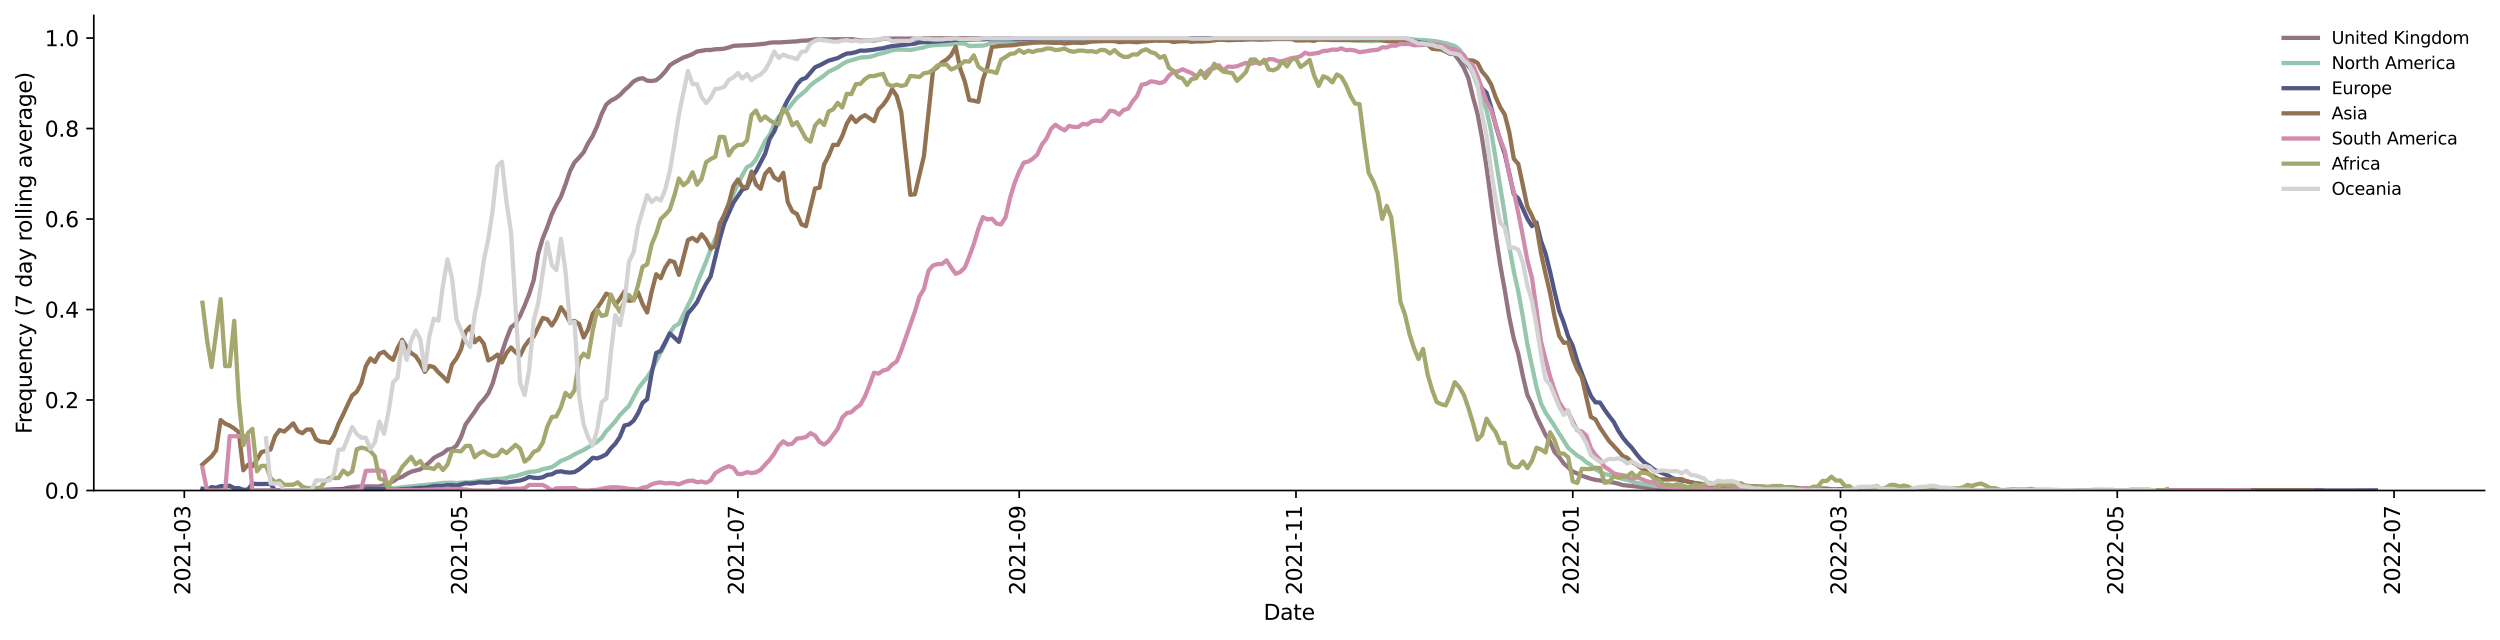 <?xml version="1.0" encoding="utf-8" standalone="no"?>
<!DOCTYPE svg PUBLIC "-//W3C//DTD SVG 1.1//EN"
  "http://www.w3.org/Graphics/SVG/1.1/DTD/svg11.dtd">
<svg xmlns:xlink="http://www.w3.org/1999/xlink" width="1166.981pt" height="298.621pt" viewBox="0 0 1166.981 298.621" xmlns="http://www.w3.org/2000/svg" version="1.1">
 <defs>
  <style type="text/css">*{stroke-linejoin: round; stroke-linecap: butt}</style>
 </defs>
 <g id="figure_1">
  <g id="patch_1">
   <path d="M 0 298.621 
L 1166.981 298.621 
L 1166.981 0 
L 0 0 
z
" style="fill: #ffffff"/>
  </g>
  <g id="axes_1">
   <g id="patch_2">
    <path d="M 43.781 228.96 
L 1159.781 228.96 
L 1159.781 7.2 
L 43.781 7.2 
z
" style="fill: #ffffff"/>
   </g>
   <g id="matplotlib.axis_1">
    <g id="xtick_1">
     <g id="line2d_1">
      <defs>
       <path id="m80fc42e0d1" d="M 0 0 
L 0 3.5 
" style="stroke: #000000; stroke-width: 0.8"/>
      </defs>
      <g>
       <use xlink:href="#m80fc42e0d1" x="86.036" y="228.96" style="stroke: #000000; stroke-width: 0.8"/>
      </g>
     </g>
     <g id="text_1">
      <!-- 2021-03 -->
      <g transform="translate(88.796 277.743)rotate(-90)scale(0.1 -0.1)">
       <defs>
        <path id="DejaVuSans-32" d="M 1228 531 
L 3431 531 
L 3431 0 
L 469 0 
L 469 531 
Q 828 903 1448 1529 
Q 2069 2156 2228 2338 
Q 2531 2678 2651 2914 
Q 2772 3150 2772 3378 
Q 2772 3750 2511 3984 
Q 2250 4219 1831 4219 
Q 1534 4219 1204 4116 
Q 875 4013 500 3803 
L 500 4441 
Q 881 4594 1212 4672 
Q 1544 4750 1819 4750 
Q 2544 4750 2975 4387 
Q 3406 4025 3406 3419 
Q 3406 3131 3298 2873 
Q 3191 2616 2906 2266 
Q 2828 2175 2409 1742 
Q 1991 1309 1228 531 
z
" transform="scale(0.016)"/>
        <path id="DejaVuSans-30" d="M 2034 4250 
Q 1547 4250 1301 3770 
Q 1056 3291 1056 2328 
Q 1056 1369 1301 889 
Q 1547 409 2034 409 
Q 2525 409 2770 889 
Q 3016 1369 3016 2328 
Q 3016 3291 2770 3770 
Q 2525 4250 2034 4250 
z
M 2034 4750 
Q 2819 4750 3233 4129 
Q 3647 3509 3647 2328 
Q 3647 1150 3233 529 
Q 2819 -91 2034 -91 
Q 1250 -91 836 529 
Q 422 1150 422 2328 
Q 422 3509 836 4129 
Q 1250 4750 2034 4750 
z
" transform="scale(0.016)"/>
        <path id="DejaVuSans-31" d="M 794 531 
L 1825 531 
L 1825 4091 
L 703 3866 
L 703 4441 
L 1819 4666 
L 2450 4666 
L 2450 531 
L 3481 531 
L 3481 0 
L 794 0 
L 794 531 
z
" transform="scale(0.016)"/>
        <path id="DejaVuSans-2d" d="M 313 2009 
L 1997 2009 
L 1997 1497 
L 313 1497 
L 313 2009 
z
" transform="scale(0.016)"/>
        <path id="DejaVuSans-33" d="M 2597 2516 
Q 3050 2419 3304 2112 
Q 3559 1806 3559 1356 
Q 3559 666 3084 287 
Q 2609 -91 1734 -91 
Q 1441 -91 1130 -33 
Q 819 25 488 141 
L 488 750 
Q 750 597 1062 519 
Q 1375 441 1716 441 
Q 2309 441 2620 675 
Q 2931 909 2931 1356 
Q 2931 1769 2642 2001 
Q 2353 2234 1838 2234 
L 1294 2234 
L 1294 2753 
L 1863 2753 
Q 2328 2753 2575 2939 
Q 2822 3125 2822 3475 
Q 2822 3834 2567 4026 
Q 2313 4219 1838 4219 
Q 1578 4219 1281 4162 
Q 984 4106 628 3988 
L 628 4550 
Q 988 4650 1302 4700 
Q 1616 4750 1894 4750 
Q 2613 4750 3031 4423 
Q 3450 4097 3450 3541 
Q 3450 3153 3228 2886 
Q 3006 2619 2597 2516 
z
" transform="scale(0.016)"/>
       </defs>
       <use xlink:href="#DejaVuSans-32"/>
       <use xlink:href="#DejaVuSans-30" x="63.623"/>
       <use xlink:href="#DejaVuSans-32" x="127.246"/>
       <use xlink:href="#DejaVuSans-31" x="190.869"/>
       <use xlink:href="#DejaVuSans-2d" x="254.492"/>
       <use xlink:href="#DejaVuSans-30" x="290.576"/>
       <use xlink:href="#DejaVuSans-33" x="354.199"/>
      </g>
     </g>
    </g>
    <g id="xtick_2">
     <g id="line2d_2">
      <g>
       <use xlink:href="#m80fc42e0d1" x="215.237" y="228.96" style="stroke: #000000; stroke-width: 0.8"/>
      </g>
     </g>
     <g id="text_2">
      <!-- 2021-05 -->
      <g transform="translate(217.997 277.743)rotate(-90)scale(0.1 -0.1)">
       <defs>
        <path id="DejaVuSans-35" d="M 691 4666 
L 3169 4666 
L 3169 4134 
L 1269 4134 
L 1269 2991 
Q 1406 3038 1543 3061 
Q 1681 3084 1819 3084 
Q 2600 3084 3056 2656 
Q 3513 2228 3513 1497 
Q 3513 744 3044 326 
Q 2575 -91 1722 -91 
Q 1428 -91 1123 -41 
Q 819 9 494 109 
L 494 744 
Q 775 591 1075 516 
Q 1375 441 1709 441 
Q 2250 441 2565 725 
Q 2881 1009 2881 1497 
Q 2881 1984 2565 2268 
Q 2250 2553 1709 2553 
Q 1456 2553 1204 2497 
Q 953 2441 691 2322 
L 691 4666 
z
" transform="scale(0.016)"/>
       </defs>
       <use xlink:href="#DejaVuSans-32"/>
       <use xlink:href="#DejaVuSans-30" x="63.623"/>
       <use xlink:href="#DejaVuSans-32" x="127.246"/>
       <use xlink:href="#DejaVuSans-31" x="190.869"/>
       <use xlink:href="#DejaVuSans-2d" x="254.492"/>
       <use xlink:href="#DejaVuSans-30" x="290.576"/>
       <use xlink:href="#DejaVuSans-35" x="354.199"/>
      </g>
     </g>
    </g>
    <g id="xtick_3">
     <g id="line2d_3">
      <g>
       <use xlink:href="#m80fc42e0d1" x="344.438" y="228.96" style="stroke: #000000; stroke-width: 0.8"/>
      </g>
     </g>
     <g id="text_3">
      <!-- 2021-07 -->
      <g transform="translate(347.198 277.743)rotate(-90)scale(0.1 -0.1)">
       <defs>
        <path id="DejaVuSans-37" d="M 525 4666 
L 3525 4666 
L 3525 4397 
L 1831 0 
L 1172 0 
L 2766 4134 
L 525 4134 
L 525 4666 
z
" transform="scale(0.016)"/>
       </defs>
       <use xlink:href="#DejaVuSans-32"/>
       <use xlink:href="#DejaVuSans-30" x="63.623"/>
       <use xlink:href="#DejaVuSans-32" x="127.246"/>
       <use xlink:href="#DejaVuSans-31" x="190.869"/>
       <use xlink:href="#DejaVuSans-2d" x="254.492"/>
       <use xlink:href="#DejaVuSans-30" x="290.576"/>
       <use xlink:href="#DejaVuSans-37" x="354.199"/>
      </g>
     </g>
    </g>
    <g id="xtick_4">
     <g id="line2d_4">
      <g>
       <use xlink:href="#m80fc42e0d1" x="475.757" y="228.96" style="stroke: #000000; stroke-width: 0.8"/>
      </g>
     </g>
     <g id="text_4">
      <!-- 2021-09 -->
      <g transform="translate(478.517 277.743)rotate(-90)scale(0.1 -0.1)">
       <defs>
        <path id="DejaVuSans-39" d="M 703 97 
L 703 672 
Q 941 559 1184 500 
Q 1428 441 1663 441 
Q 2288 441 2617 861 
Q 2947 1281 2994 2138 
Q 2813 1869 2534 1725 
Q 2256 1581 1919 1581 
Q 1219 1581 811 2004 
Q 403 2428 403 3163 
Q 403 3881 828 4315 
Q 1253 4750 1959 4750 
Q 2769 4750 3195 4129 
Q 3622 3509 3622 2328 
Q 3622 1225 3098 567 
Q 2575 -91 1691 -91 
Q 1453 -91 1209 -44 
Q 966 3 703 97 
z
M 1959 2075 
Q 2384 2075 2632 2365 
Q 2881 2656 2881 3163 
Q 2881 3666 2632 3958 
Q 2384 4250 1959 4250 
Q 1534 4250 1286 3958 
Q 1038 3666 1038 3163 
Q 1038 2656 1286 2365 
Q 1534 2075 1959 2075 
z
" transform="scale(0.016)"/>
       </defs>
       <use xlink:href="#DejaVuSans-32"/>
       <use xlink:href="#DejaVuSans-30" x="63.623"/>
       <use xlink:href="#DejaVuSans-32" x="127.246"/>
       <use xlink:href="#DejaVuSans-31" x="190.869"/>
       <use xlink:href="#DejaVuSans-2d" x="254.492"/>
       <use xlink:href="#DejaVuSans-30" x="290.576"/>
       <use xlink:href="#DejaVuSans-39" x="354.199"/>
      </g>
     </g>
    </g>
    <g id="xtick_5">
     <g id="line2d_5">
      <g>
       <use xlink:href="#m80fc42e0d1" x="604.958" y="228.96" style="stroke: #000000; stroke-width: 0.8"/>
      </g>
     </g>
     <g id="text_5">
      <!-- 2021-11 -->
      <g transform="translate(607.718 277.743)rotate(-90)scale(0.1 -0.1)">
       <use xlink:href="#DejaVuSans-32"/>
       <use xlink:href="#DejaVuSans-30" x="63.623"/>
       <use xlink:href="#DejaVuSans-32" x="127.246"/>
       <use xlink:href="#DejaVuSans-31" x="190.869"/>
       <use xlink:href="#DejaVuSans-2d" x="254.492"/>
       <use xlink:href="#DejaVuSans-31" x="290.576"/>
       <use xlink:href="#DejaVuSans-31" x="354.199"/>
      </g>
     </g>
    </g>
    <g id="xtick_6">
     <g id="line2d_6">
      <g>
       <use xlink:href="#m80fc42e0d1" x="734.159" y="228.96" style="stroke: #000000; stroke-width: 0.8"/>
      </g>
     </g>
     <g id="text_6">
      <!-- 2022-01 -->
      <g transform="translate(736.919 277.743)rotate(-90)scale(0.1 -0.1)">
       <use xlink:href="#DejaVuSans-32"/>
       <use xlink:href="#DejaVuSans-30" x="63.623"/>
       <use xlink:href="#DejaVuSans-32" x="127.246"/>
       <use xlink:href="#DejaVuSans-32" x="190.869"/>
       <use xlink:href="#DejaVuSans-2d" x="254.492"/>
       <use xlink:href="#DejaVuSans-30" x="290.576"/>
       <use xlink:href="#DejaVuSans-31" x="354.199"/>
      </g>
     </g>
    </g>
    <g id="xtick_7">
     <g id="line2d_7">
      <g>
       <use xlink:href="#m80fc42e0d1" x="859.124" y="228.96" style="stroke: #000000; stroke-width: 0.8"/>
      </g>
     </g>
     <g id="text_7">
      <!-- 2022-03 -->
      <g transform="translate(861.884 277.743)rotate(-90)scale(0.1 -0.1)">
       <use xlink:href="#DejaVuSans-32"/>
       <use xlink:href="#DejaVuSans-30" x="63.623"/>
       <use xlink:href="#DejaVuSans-32" x="127.246"/>
       <use xlink:href="#DejaVuSans-32" x="190.869"/>
       <use xlink:href="#DejaVuSans-2d" x="254.492"/>
       <use xlink:href="#DejaVuSans-30" x="290.576"/>
       <use xlink:href="#DejaVuSans-33" x="354.199"/>
      </g>
     </g>
    </g>
    <g id="xtick_8">
     <g id="line2d_8">
      <g>
       <use xlink:href="#m80fc42e0d1" x="988.325" y="228.96" style="stroke: #000000; stroke-width: 0.8"/>
      </g>
     </g>
     <g id="text_8">
      <!-- 2022-05 -->
      <g transform="translate(991.085 277.743)rotate(-90)scale(0.1 -0.1)">
       <use xlink:href="#DejaVuSans-32"/>
       <use xlink:href="#DejaVuSans-30" x="63.623"/>
       <use xlink:href="#DejaVuSans-32" x="127.246"/>
       <use xlink:href="#DejaVuSans-32" x="190.869"/>
       <use xlink:href="#DejaVuSans-2d" x="254.492"/>
       <use xlink:href="#DejaVuSans-30" x="290.576"/>
       <use xlink:href="#DejaVuSans-35" x="354.199"/>
      </g>
     </g>
    </g>
    <g id="xtick_9">
     <g id="line2d_9">
      <g>
       <use xlink:href="#m80fc42e0d1" x="1117.526" y="228.96" style="stroke: #000000; stroke-width: 0.8"/>
      </g>
     </g>
     <g id="text_9">
      <!-- 2022-07 -->
      <g transform="translate(1120.286 277.743)rotate(-90)scale(0.1 -0.1)">
       <use xlink:href="#DejaVuSans-32"/>
       <use xlink:href="#DejaVuSans-30" x="63.623"/>
       <use xlink:href="#DejaVuSans-32" x="127.246"/>
       <use xlink:href="#DejaVuSans-32" x="190.869"/>
       <use xlink:href="#DejaVuSans-2d" x="254.492"/>
       <use xlink:href="#DejaVuSans-30" x="290.576"/>
       <use xlink:href="#DejaVuSans-37" x="354.199"/>
      </g>
     </g>
    </g>
    <g id="text_10">
     <!-- Date -->
     <g transform="translate(589.83 289.341)scale(0.1 -0.1)">
      <defs>
       <path id="DejaVuSans-44" d="M 1259 4147 
L 1259 519 
L 2022 519 
Q 2988 519 3436 956 
Q 3884 1394 3884 2338 
Q 3884 3275 3436 3711 
Q 2988 4147 2022 4147 
L 1259 4147 
z
M 628 4666 
L 1925 4666 
Q 3281 4666 3915 4102 
Q 4550 3538 4550 2338 
Q 4550 1131 3912 565 
Q 3275 0 1925 0 
L 628 0 
L 628 4666 
z
" transform="scale(0.016)"/>
       <path id="DejaVuSans-61" d="M 2194 1759 
Q 1497 1759 1228 1600 
Q 959 1441 959 1056 
Q 959 750 1161 570 
Q 1363 391 1709 391 
Q 2188 391 2477 730 
Q 2766 1069 2766 1631 
L 2766 1759 
L 2194 1759 
z
M 3341 1997 
L 3341 0 
L 2766 0 
L 2766 531 
Q 2569 213 2275 61 
Q 1981 -91 1556 -91 
Q 1019 -91 701 211 
Q 384 513 384 1019 
Q 384 1609 779 1909 
Q 1175 2209 1959 2209 
L 2766 2209 
L 2766 2266 
Q 2766 2663 2505 2880 
Q 2244 3097 1772 3097 
Q 1472 3097 1187 3025 
Q 903 2953 641 2809 
L 641 3341 
Q 956 3463 1253 3523 
Q 1550 3584 1831 3584 
Q 2591 3584 2966 3190 
Q 3341 2797 3341 1997 
z
" transform="scale(0.016)"/>
       <path id="DejaVuSans-74" d="M 1172 4494 
L 1172 3500 
L 2356 3500 
L 2356 3053 
L 1172 3053 
L 1172 1153 
Q 1172 725 1289 603 
Q 1406 481 1766 481 
L 2356 481 
L 2356 0 
L 1766 0 
Q 1100 0 847 248 
Q 594 497 594 1153 
L 594 3053 
L 172 3053 
L 172 3500 
L 594 3500 
L 594 4494 
L 1172 4494 
z
" transform="scale(0.016)"/>
       <path id="DejaVuSans-65" d="M 3597 1894 
L 3597 1613 
L 953 1613 
Q 991 1019 1311 708 
Q 1631 397 2203 397 
Q 2534 397 2845 478 
Q 3156 559 3463 722 
L 3463 178 
Q 3153 47 2828 -22 
Q 2503 -91 2169 -91 
Q 1331 -91 842 396 
Q 353 884 353 1716 
Q 353 2575 817 3079 
Q 1281 3584 2069 3584 
Q 2775 3584 3186 3129 
Q 3597 2675 3597 1894 
z
M 3022 2063 
Q 3016 2534 2758 2815 
Q 2500 3097 2075 3097 
Q 1594 3097 1305 2825 
Q 1016 2553 972 2059 
L 3022 2063 
z
" transform="scale(0.016)"/>
      </defs>
      <use xlink:href="#DejaVuSans-44"/>
      <use xlink:href="#DejaVuSans-61" x="77.002"/>
      <use xlink:href="#DejaVuSans-74" x="138.281"/>
      <use xlink:href="#DejaVuSans-65" x="177.49"/>
     </g>
    </g>
   </g>
   <g id="matplotlib.axis_2">
    <g id="ytick_1">
     <g id="line2d_10">
      <defs>
       <path id="m6359d590de" d="M 0 0 
L -3.5 0 
" style="stroke: #000000; stroke-width: 0.8"/>
      </defs>
      <g>
       <use xlink:href="#m6359d590de" x="43.781" y="228.96" style="stroke: #000000; stroke-width: 0.8"/>
      </g>
     </g>
     <g id="text_11">
      <!-- 0.0 -->
      <g transform="translate(20.878 232.759)scale(0.1 -0.1)">
       <defs>
        <path id="DejaVuSans-2e" d="M 684 794 
L 1344 794 
L 1344 0 
L 684 0 
L 684 794 
z
" transform="scale(0.016)"/>
       </defs>
       <use xlink:href="#DejaVuSans-30"/>
       <use xlink:href="#DejaVuSans-2e" x="63.623"/>
       <use xlink:href="#DejaVuSans-30" x="95.41"/>
      </g>
     </g>
    </g>
    <g id="ytick_2">
     <g id="line2d_11">
      <g>
       <use xlink:href="#m6359d590de" x="43.781" y="186.72" style="stroke: #000000; stroke-width: 0.8"/>
      </g>
     </g>
     <g id="text_12">
      <!-- 0.2 -->
      <g transform="translate(20.878 190.519)scale(0.1 -0.1)">
       <use xlink:href="#DejaVuSans-30"/>
       <use xlink:href="#DejaVuSans-2e" x="63.623"/>
       <use xlink:href="#DejaVuSans-32" x="95.41"/>
      </g>
     </g>
    </g>
    <g id="ytick_3">
     <g id="line2d_12">
      <g>
       <use xlink:href="#m6359d590de" x="43.781" y="144.48" style="stroke: #000000; stroke-width: 0.8"/>
      </g>
     </g>
     <g id="text_13">
      <!-- 0.4 -->
      <g transform="translate(20.878 148.279)scale(0.1 -0.1)">
       <defs>
        <path id="DejaVuSans-34" d="M 2419 4116 
L 825 1625 
L 2419 1625 
L 2419 4116 
z
M 2253 4666 
L 3047 4666 
L 3047 1625 
L 3713 1625 
L 3713 1100 
L 3047 1100 
L 3047 0 
L 2419 0 
L 2419 1100 
L 313 1100 
L 313 1709 
L 2253 4666 
z
" transform="scale(0.016)"/>
       </defs>
       <use xlink:href="#DejaVuSans-30"/>
       <use xlink:href="#DejaVuSans-2e" x="63.623"/>
       <use xlink:href="#DejaVuSans-34" x="95.41"/>
      </g>
     </g>
    </g>
    <g id="ytick_4">
     <g id="line2d_13">
      <g>
       <use xlink:href="#m6359d590de" x="43.781" y="102.24" style="stroke: #000000; stroke-width: 0.8"/>
      </g>
     </g>
     <g id="text_14">
      <!-- 0.6 -->
      <g transform="translate(20.878 106.039)scale(0.1 -0.1)">
       <defs>
        <path id="DejaVuSans-36" d="M 2113 2584 
Q 1688 2584 1439 2293 
Q 1191 2003 1191 1497 
Q 1191 994 1439 701 
Q 1688 409 2113 409 
Q 2538 409 2786 701 
Q 3034 994 3034 1497 
Q 3034 2003 2786 2293 
Q 2538 2584 2113 2584 
z
M 3366 4563 
L 3366 3988 
Q 3128 4100 2886 4159 
Q 2644 4219 2406 4219 
Q 1781 4219 1451 3797 
Q 1122 3375 1075 2522 
Q 1259 2794 1537 2939 
Q 1816 3084 2150 3084 
Q 2853 3084 3261 2657 
Q 3669 2231 3669 1497 
Q 3669 778 3244 343 
Q 2819 -91 2113 -91 
Q 1303 -91 875 529 
Q 447 1150 447 2328 
Q 447 3434 972 4092 
Q 1497 4750 2381 4750 
Q 2619 4750 2861 4703 
Q 3103 4656 3366 4563 
z
" transform="scale(0.016)"/>
       </defs>
       <use xlink:href="#DejaVuSans-30"/>
       <use xlink:href="#DejaVuSans-2e" x="63.623"/>
       <use xlink:href="#DejaVuSans-36" x="95.41"/>
      </g>
     </g>
    </g>
    <g id="ytick_5">
     <g id="line2d_14">
      <g>
       <use xlink:href="#m6359d590de" x="43.781" y="60" style="stroke: #000000; stroke-width: 0.8"/>
      </g>
     </g>
     <g id="text_15">
      <!-- 0.8 -->
      <g transform="translate(20.878 63.799)scale(0.1 -0.1)">
       <defs>
        <path id="DejaVuSans-38" d="M 2034 2216 
Q 1584 2216 1326 1975 
Q 1069 1734 1069 1313 
Q 1069 891 1326 650 
Q 1584 409 2034 409 
Q 2484 409 2743 651 
Q 3003 894 3003 1313 
Q 3003 1734 2745 1975 
Q 2488 2216 2034 2216 
z
M 1403 2484 
Q 997 2584 770 2862 
Q 544 3141 544 3541 
Q 544 4100 942 4425 
Q 1341 4750 2034 4750 
Q 2731 4750 3128 4425 
Q 3525 4100 3525 3541 
Q 3525 3141 3298 2862 
Q 3072 2584 2669 2484 
Q 3125 2378 3379 2068 
Q 3634 1759 3634 1313 
Q 3634 634 3220 271 
Q 2806 -91 2034 -91 
Q 1263 -91 848 271 
Q 434 634 434 1313 
Q 434 1759 690 2068 
Q 947 2378 1403 2484 
z
M 1172 3481 
Q 1172 3119 1398 2916 
Q 1625 2713 2034 2713 
Q 2441 2713 2670 2916 
Q 2900 3119 2900 3481 
Q 2900 3844 2670 4047 
Q 2441 4250 2034 4250 
Q 1625 4250 1398 4047 
Q 1172 3844 1172 3481 
z
" transform="scale(0.016)"/>
       </defs>
       <use xlink:href="#DejaVuSans-30"/>
       <use xlink:href="#DejaVuSans-2e" x="63.623"/>
       <use xlink:href="#DejaVuSans-38" x="95.41"/>
      </g>
     </g>
    </g>
    <g id="ytick_6">
     <g id="line2d_15">
      <g>
       <use xlink:href="#m6359d590de" x="43.781" y="17.76" style="stroke: #000000; stroke-width: 0.8"/>
      </g>
     </g>
     <g id="text_16">
      <!-- 1.0 -->
      <g transform="translate(20.878 21.559)scale(0.1 -0.1)">
       <use xlink:href="#DejaVuSans-31"/>
       <use xlink:href="#DejaVuSans-2e" x="63.623"/>
       <use xlink:href="#DejaVuSans-30" x="95.41"/>
      </g>
     </g>
    </g>
    <g id="text_17">
     <!-- Frequency (7 day rolling average) -->
     <g transform="translate(14.798 202.529)rotate(-90)scale(0.1 -0.1)">
      <defs>
       <path id="DejaVuSans-46" d="M 628 4666 
L 3309 4666 
L 3309 4134 
L 1259 4134 
L 1259 2759 
L 3109 2759 
L 3109 2228 
L 1259 2228 
L 1259 0 
L 628 0 
L 628 4666 
z
" transform="scale(0.016)"/>
       <path id="DejaVuSans-72" d="M 2631 2963 
Q 2534 3019 2420 3045 
Q 2306 3072 2169 3072 
Q 1681 3072 1420 2755 
Q 1159 2438 1159 1844 
L 1159 0 
L 581 0 
L 581 3500 
L 1159 3500 
L 1159 2956 
Q 1341 3275 1631 3429 
Q 1922 3584 2338 3584 
Q 2397 3584 2469 3576 
Q 2541 3569 2628 3553 
L 2631 2963 
z
" transform="scale(0.016)"/>
       <path id="DejaVuSans-71" d="M 947 1747 
Q 947 1113 1208 752 
Q 1469 391 1925 391 
Q 2381 391 2643 752 
Q 2906 1113 2906 1747 
Q 2906 2381 2643 2742 
Q 2381 3103 1925 3103 
Q 1469 3103 1208 2742 
Q 947 2381 947 1747 
z
M 2906 525 
Q 2725 213 2448 61 
Q 2172 -91 1784 -91 
Q 1150 -91 751 415 
Q 353 922 353 1747 
Q 353 2572 751 3078 
Q 1150 3584 1784 3584 
Q 2172 3584 2448 3432 
Q 2725 3281 2906 2969 
L 2906 3500 
L 3481 3500 
L 3481 -1331 
L 2906 -1331 
L 2906 525 
z
" transform="scale(0.016)"/>
       <path id="DejaVuSans-75" d="M 544 1381 
L 544 3500 
L 1119 3500 
L 1119 1403 
Q 1119 906 1312 657 
Q 1506 409 1894 409 
Q 2359 409 2629 706 
Q 2900 1003 2900 1516 
L 2900 3500 
L 3475 3500 
L 3475 0 
L 2900 0 
L 2900 538 
Q 2691 219 2414 64 
Q 2138 -91 1772 -91 
Q 1169 -91 856 284 
Q 544 659 544 1381 
z
M 1991 3584 
L 1991 3584 
z
" transform="scale(0.016)"/>
       <path id="DejaVuSans-6e" d="M 3513 2113 
L 3513 0 
L 2938 0 
L 2938 2094 
Q 2938 2591 2744 2837 
Q 2550 3084 2163 3084 
Q 1697 3084 1428 2787 
Q 1159 2491 1159 1978 
L 1159 0 
L 581 0 
L 581 3500 
L 1159 3500 
L 1159 2956 
Q 1366 3272 1645 3428 
Q 1925 3584 2291 3584 
Q 2894 3584 3203 3211 
Q 3513 2838 3513 2113 
z
" transform="scale(0.016)"/>
       <path id="DejaVuSans-63" d="M 3122 3366 
L 3122 2828 
Q 2878 2963 2633 3030 
Q 2388 3097 2138 3097 
Q 1578 3097 1268 2742 
Q 959 2388 959 1747 
Q 959 1106 1268 751 
Q 1578 397 2138 397 
Q 2388 397 2633 464 
Q 2878 531 3122 666 
L 3122 134 
Q 2881 22 2623 -34 
Q 2366 -91 2075 -91 
Q 1284 -91 818 406 
Q 353 903 353 1747 
Q 353 2603 823 3093 
Q 1294 3584 2113 3584 
Q 2378 3584 2631 3529 
Q 2884 3475 3122 3366 
z
" transform="scale(0.016)"/>
       <path id="DejaVuSans-79" d="M 2059 -325 
Q 1816 -950 1584 -1140 
Q 1353 -1331 966 -1331 
L 506 -1331 
L 506 -850 
L 844 -850 
Q 1081 -850 1212 -737 
Q 1344 -625 1503 -206 
L 1606 56 
L 191 3500 
L 800 3500 
L 1894 763 
L 2988 3500 
L 3597 3500 
L 2059 -325 
z
" transform="scale(0.016)"/>
       <path id="DejaVuSans-20" transform="scale(0.016)"/>
       <path id="DejaVuSans-28" d="M 1984 4856 
Q 1566 4138 1362 3434 
Q 1159 2731 1159 2009 
Q 1159 1288 1364 580 
Q 1569 -128 1984 -844 
L 1484 -844 
Q 1016 -109 783 600 
Q 550 1309 550 2009 
Q 550 2706 781 3412 
Q 1013 4119 1484 4856 
L 1984 4856 
z
" transform="scale(0.016)"/>
       <path id="DejaVuSans-64" d="M 2906 2969 
L 2906 4863 
L 3481 4863 
L 3481 0 
L 2906 0 
L 2906 525 
Q 2725 213 2448 61 
Q 2172 -91 1784 -91 
Q 1150 -91 751 415 
Q 353 922 353 1747 
Q 353 2572 751 3078 
Q 1150 3584 1784 3584 
Q 2172 3584 2448 3432 
Q 2725 3281 2906 2969 
z
M 947 1747 
Q 947 1113 1208 752 
Q 1469 391 1925 391 
Q 2381 391 2643 752 
Q 2906 1113 2906 1747 
Q 2906 2381 2643 2742 
Q 2381 3103 1925 3103 
Q 1469 3103 1208 2742 
Q 947 2381 947 1747 
z
" transform="scale(0.016)"/>
       <path id="DejaVuSans-6f" d="M 1959 3097 
Q 1497 3097 1228 2736 
Q 959 2375 959 1747 
Q 959 1119 1226 758 
Q 1494 397 1959 397 
Q 2419 397 2687 759 
Q 2956 1122 2956 1747 
Q 2956 2369 2687 2733 
Q 2419 3097 1959 3097 
z
M 1959 3584 
Q 2709 3584 3137 3096 
Q 3566 2609 3566 1747 
Q 3566 888 3137 398 
Q 2709 -91 1959 -91 
Q 1206 -91 779 398 
Q 353 888 353 1747 
Q 353 2609 779 3096 
Q 1206 3584 1959 3584 
z
" transform="scale(0.016)"/>
       <path id="DejaVuSans-6c" d="M 603 4863 
L 1178 4863 
L 1178 0 
L 603 0 
L 603 4863 
z
" transform="scale(0.016)"/>
       <path id="DejaVuSans-69" d="M 603 3500 
L 1178 3500 
L 1178 0 
L 603 0 
L 603 3500 
z
M 603 4863 
L 1178 4863 
L 1178 4134 
L 603 4134 
L 603 4863 
z
" transform="scale(0.016)"/>
       <path id="DejaVuSans-67" d="M 2906 1791 
Q 2906 2416 2648 2759 
Q 2391 3103 1925 3103 
Q 1463 3103 1205 2759 
Q 947 2416 947 1791 
Q 947 1169 1205 825 
Q 1463 481 1925 481 
Q 2391 481 2648 825 
Q 2906 1169 2906 1791 
z
M 3481 434 
Q 3481 -459 3084 -895 
Q 2688 -1331 1869 -1331 
Q 1566 -1331 1297 -1286 
Q 1028 -1241 775 -1147 
L 775 -588 
Q 1028 -725 1275 -790 
Q 1522 -856 1778 -856 
Q 2344 -856 2625 -561 
Q 2906 -266 2906 331 
L 2906 616 
Q 2728 306 2450 153 
Q 2172 0 1784 0 
Q 1141 0 747 490 
Q 353 981 353 1791 
Q 353 2603 747 3093 
Q 1141 3584 1784 3584 
Q 2172 3584 2450 3431 
Q 2728 3278 2906 2969 
L 2906 3500 
L 3481 3500 
L 3481 434 
z
" transform="scale(0.016)"/>
       <path id="DejaVuSans-76" d="M 191 3500 
L 800 3500 
L 1894 563 
L 2988 3500 
L 3597 3500 
L 2284 0 
L 1503 0 
L 191 3500 
z
" transform="scale(0.016)"/>
       <path id="DejaVuSans-29" d="M 513 4856 
L 1013 4856 
Q 1481 4119 1714 3412 
Q 1947 2706 1947 2009 
Q 1947 1309 1714 600 
Q 1481 -109 1013 -844 
L 513 -844 
Q 928 -128 1133 580 
Q 1338 1288 1338 2009 
Q 1338 2731 1133 3434 
Q 928 4138 513 4856 
z
" transform="scale(0.016)"/>
      </defs>
      <use xlink:href="#DejaVuSans-46"/>
      <use xlink:href="#DejaVuSans-72" x="50.27"/>
      <use xlink:href="#DejaVuSans-65" x="89.133"/>
      <use xlink:href="#DejaVuSans-71" x="150.656"/>
      <use xlink:href="#DejaVuSans-75" x="214.133"/>
      <use xlink:href="#DejaVuSans-65" x="277.512"/>
      <use xlink:href="#DejaVuSans-6e" x="339.035"/>
      <use xlink:href="#DejaVuSans-63" x="402.414"/>
      <use xlink:href="#DejaVuSans-79" x="457.395"/>
      <use xlink:href="#DejaVuSans-20" x="516.574"/>
      <use xlink:href="#DejaVuSans-28" x="548.361"/>
      <use xlink:href="#DejaVuSans-37" x="587.375"/>
      <use xlink:href="#DejaVuSans-20" x="650.998"/>
      <use xlink:href="#DejaVuSans-64" x="682.785"/>
      <use xlink:href="#DejaVuSans-61" x="746.262"/>
      <use xlink:href="#DejaVuSans-79" x="807.541"/>
      <use xlink:href="#DejaVuSans-20" x="866.721"/>
      <use xlink:href="#DejaVuSans-72" x="898.508"/>
      <use xlink:href="#DejaVuSans-6f" x="937.371"/>
      <use xlink:href="#DejaVuSans-6c" x="998.553"/>
      <use xlink:href="#DejaVuSans-6c" x="1026.336"/>
      <use xlink:href="#DejaVuSans-69" x="1054.119"/>
      <use xlink:href="#DejaVuSans-6e" x="1081.902"/>
      <use xlink:href="#DejaVuSans-67" x="1145.281"/>
      <use xlink:href="#DejaVuSans-20" x="1208.758"/>
      <use xlink:href="#DejaVuSans-61" x="1240.545"/>
      <use xlink:href="#DejaVuSans-76" x="1301.824"/>
      <use xlink:href="#DejaVuSans-65" x="1361.004"/>
      <use xlink:href="#DejaVuSans-72" x="1422.527"/>
      <use xlink:href="#DejaVuSans-61" x="1463.641"/>
      <use xlink:href="#DejaVuSans-67" x="1524.92"/>
      <use xlink:href="#DejaVuSans-65" x="1588.396"/>
      <use xlink:href="#DejaVuSans-29" x="1649.92"/>
     </g>
    </g>
   </g>
   <g id="line2d_16">
    <path d="M 111.453 228.909 
L 119.925 228.96 
L 128.397 228.902 
L 147.46 228.818 
L 151.696 228.703 
L 153.814 228.643 
L 155.932 228.441 
L 160.168 228.226 
L 162.286 227.711 
L 164.404 227.352 
L 166.522 227.145 
L 172.876 227.036 
L 174.994 227.1 
L 177.112 227.041 
L 179.23 226.45 
L 183.467 224.708 
L 185.585 223.257 
L 187.703 222.598 
L 189.821 221.237 
L 191.939 220.161 
L 196.175 219.074 
L 198.293 217.614 
L 200.411 215.854 
L 202.529 213.748 
L 204.647 212.565 
L 206.765 211.578 
L 208.883 209.842 
L 211.001 209.556 
L 213.119 207.991 
L 215.237 203.939 
L 217.355 198.077 
L 221.591 192.145 
L 223.71 188.811 
L 225.828 186.481 
L 227.946 183.643 
L 230.064 178.692 
L 232.182 171.168 
L 234.3 164.447 
L 236.418 158.199 
L 238.536 152.816 
L 240.654 151.1 
L 242.772 147.478 
L 244.89 142.603 
L 247.008 137.267 
L 249.126 130.732 
L 251.244 118.337 
L 253.362 111.204 
L 255.48 105.999 
L 257.598 99.932 
L 259.716 95.603 
L 261.834 91.861 
L 263.952 86.158 
L 266.07 79.865 
L 268.189 75.773 
L 270.307 73.548 
L 272.425 71.076 
L 274.543 66.811 
L 276.661 63.46 
L 278.779 58.773 
L 280.897 53.05 
L 283.015 48.754 
L 285.133 46.993 
L 287.251 45.909 
L 289.369 44.372 
L 291.487 42.102 
L 293.605 40.238 
L 295.723 38.034 
L 297.841 36.897 
L 299.959 36.482 
L 302.077 37.66 
L 304.195 37.803 
L 306.313 37.426 
L 308.431 35.708 
L 310.55 33.371 
L 312.668 30.481 
L 314.786 29.097 
L 319.022 26.848 
L 321.14 26.125 
L 323.258 25.266 
L 325.376 24.043 
L 329.612 23.339 
L 331.73 23.358 
L 333.848 22.978 
L 335.966 22.918 
L 338.084 22.714 
L 340.202 22.143 
L 342.32 21.408 
L 348.674 21.076 
L 350.792 21.002 
L 357.147 20.404 
L 359.265 19.953 
L 361.383 19.785 
L 363.501 19.814 
L 371.973 19.293 
L 374.091 18.995 
L 376.209 18.961 
L 380.445 18.409 
L 397.39 18.282 
L 399.508 18.521 
L 401.626 18.967 
L 405.862 18.957 
L 407.98 18.879 
L 410.098 18.617 
L 412.216 18.053 
L 418.57 18 
L 422.806 18.009 
L 441.869 17.849 
L 452.459 17.882 
L 456.695 17.946 
L 463.049 17.93 
L 484.23 17.852 
L 490.584 17.805 
L 501.174 17.81 
L 518.118 17.795 
L 528.709 17.902 
L 532.945 17.811 
L 535.063 17.943 
L 543.535 17.94 
L 545.653 17.801 
L 651.555 17.881 
L 655.791 18.022 
L 657.91 18.213 
L 660.028 18.657 
L 662.146 18.771 
L 666.382 19.308 
L 670.618 20.011 
L 672.736 20.926 
L 676.972 23.463 
L 679.09 25.585 
L 681.208 28.339 
L 683.326 31.735 
L 685.444 36.581 
L 687.562 45.336 
L 689.68 53.039 
L 691.798 64.422 
L 693.916 78.194 
L 698.152 109.548 
L 700.271 123.457 
L 702.389 135.305 
L 704.507 148.012 
L 706.625 158.124 
L 708.743 165.273 
L 710.861 175.584 
L 712.979 184.476 
L 715.097 188.763 
L 717.215 194.272 
L 721.451 203.006 
L 723.569 206.23 
L 725.687 211.059 
L 727.805 213.305 
L 729.923 216.309 
L 734.159 220.117 
L 736.277 221.008 
L 738.395 222.061 
L 742.632 223.481 
L 744.75 224.017 
L 746.868 224.266 
L 748.986 224.679 
L 753.222 225.266 
L 755.34 225.757 
L 757.458 226.425 
L 770.166 227.765 
L 782.874 228.423 
L 784.992 228.387 
L 789.229 228.542 
L 793.465 228.503 
L 797.701 228.652 
L 816.763 228.875 
L 842.18 228.903 
L 869.714 228.946 
L 1083.637 228.926 
L 1083.637 228.926 
" clip-path="url(#p917ea50048)" style="fill: none; stroke: #947383; stroke-width: 2; stroke-linecap: square"/>
   </g>
   <g id="line2d_17">
    <path d="M 96.627 228.54 
L 98.745 228.912 
L 105.099 228.881 
L 109.335 228.779 
L 128.397 228.889 
L 145.342 228.834 
L 155.932 228.734 
L 162.286 228.723 
L 170.758 228.53 
L 172.876 228.28 
L 185.585 227.788 
L 187.703 227.443 
L 204.647 225.742 
L 206.765 225.434 
L 211.001 225.297 
L 213.119 225.544 
L 215.237 225.279 
L 219.473 225.107 
L 221.591 224.896 
L 223.71 224.464 
L 232.182 223.547 
L 234.3 223.472 
L 236.418 223.139 
L 238.536 222.488 
L 240.654 222.207 
L 247.008 220.292 
L 249.126 220.175 
L 251.244 219.798 
L 253.362 218.987 
L 255.48 218.576 
L 257.598 218.035 
L 259.716 216.678 
L 261.834 215.127 
L 263.952 214.311 
L 266.07 213.335 
L 268.189 212.079 
L 272.425 210.03 
L 278.779 206.178 
L 280.897 204.332 
L 283.015 201.231 
L 285.133 199.042 
L 287.251 196.637 
L 289.369 193.732 
L 293.605 189.448 
L 297.841 181.491 
L 299.959 178.694 
L 302.077 176.129 
L 304.195 172.816 
L 306.313 168.584 
L 310.55 160.481 
L 312.668 155.379 
L 314.786 152.349 
L 316.904 151.188 
L 323.258 138.269 
L 325.376 132.295 
L 329.612 122.091 
L 331.73 116.398 
L 333.848 111.459 
L 335.966 107.17 
L 338.084 100.141 
L 340.202 95.676 
L 342.32 90.635 
L 344.438 85.977 
L 346.556 81.705 
L 348.674 78.001 
L 350.792 76.989 
L 352.91 74.324 
L 355.029 70.257 
L 357.147 65.798 
L 359.265 63.022 
L 361.383 57.988 
L 363.501 54.535 
L 365.619 52.507 
L 367.737 50.994 
L 369.855 48.204 
L 371.973 45.715 
L 376.209 42.16 
L 378.327 39.82 
L 380.445 38.146 
L 382.563 36.766 
L 384.681 35.247 
L 386.799 33.489 
L 391.035 31.425 
L 393.153 29.902 
L 395.271 28.764 
L 401.626 26.875 
L 405.862 26.559 
L 407.98 26.003 
L 410.098 25.212 
L 412.216 24.79 
L 416.452 23.503 
L 418.57 23.137 
L 422.806 23.202 
L 424.924 23.321 
L 429.16 22.528 
L 431.278 22.099 
L 433.396 21.442 
L 435.514 21.12 
L 443.987 20.682 
L 446.105 20.351 
L 448.223 20.261 
L 450.341 20.373 
L 452.459 21.467 
L 458.813 21.295 
L 460.931 20.791 
L 463.049 19.564 
L 465.167 19.598 
L 469.403 19.286 
L 471.521 19.383 
L 475.757 19.101 
L 477.875 19.199 
L 479.993 19.029 
L 484.23 19.096 
L 486.348 19.342 
L 490.584 19.517 
L 494.82 19.15 
L 496.938 18.876 
L 501.174 18.7 
L 503.292 19.087 
L 507.528 19.038 
L 509.646 19.182 
L 511.764 19.1 
L 513.882 18.674 
L 518.118 18.717 
L 520.236 18.464 
L 526.591 18.34 
L 532.945 18.197 
L 539.299 18.261 
L 541.417 18.605 
L 547.771 18.723 
L 549.889 18.696 
L 552.007 18.376 
L 558.361 18.25 
L 566.833 18.287 
L 573.188 18.572 
L 581.66 18.41 
L 585.896 18.264 
L 590.132 18.397 
L 598.604 18.254 
L 602.84 18.348 
L 604.958 18.31 
L 609.194 18.42 
L 611.312 18.38 
L 615.549 18.63 
L 630.375 18.762 
L 632.493 19.038 
L 640.965 19.176 
L 643.083 19.042 
L 647.319 18.995 
L 651.555 18.769 
L 653.673 18.589 
L 660.028 18.544 
L 664.264 18.691 
L 668.5 19.044 
L 670.618 19.338 
L 674.854 20.176 
L 679.09 21.48 
L 681.208 23.126 
L 683.326 26.104 
L 685.444 29.844 
L 687.562 34.28 
L 691.798 45.648 
L 693.916 51.531 
L 696.034 61.218 
L 702.389 99.943 
L 704.507 115.119 
L 706.625 126.582 
L 708.743 136.229 
L 710.861 147.863 
L 712.979 160.853 
L 717.215 180.648 
L 719.333 188.299 
L 721.451 192.591 
L 725.687 198.911 
L 727.805 202.403 
L 729.923 205.632 
L 732.041 209.075 
L 736.277 212.699 
L 738.395 213.926 
L 740.513 215.769 
L 742.632 217.107 
L 744.75 219.106 
L 748.986 221.279 
L 753.222 222.181 
L 755.34 222.962 
L 757.458 223.585 
L 759.576 224.01 
L 763.812 225.364 
L 772.284 226.743 
L 776.52 227.068 
L 780.756 227.234 
L 784.992 227.478 
L 797.701 228.183 
L 806.173 228.49 
L 816.763 228.53 
L 823.117 228.657 
L 833.708 228.671 
L 840.062 228.839 
L 846.416 228.742 
L 886.659 228.699 
L 895.131 228.818 
L 901.485 228.81 
L 907.839 228.821 
L 912.075 228.852 
L 916.312 228.853 
L 926.902 228.916 
L 937.492 228.916 
L 1079.401 228.952 
L 1079.401 228.952 
" clip-path="url(#p917ea50048)" style="fill: none; stroke: #96c6ad; stroke-width: 2; stroke-linecap: square"/>
   </g>
   <g id="line2d_18">
    <path d="M 94.509 228.135 
L 96.627 228.667 
L 98.745 227.387 
L 100.863 227.68 
L 102.981 226.934 
L 105.099 226.934 
L 107.217 226.736 
L 109.335 227.857 
L 111.453 227.857 
L 113.571 228.603 
L 115.689 228.603 
L 117.807 225.794 
L 119.925 225.937 
L 126.279 225.885 
L 128.397 228.893 
L 136.87 228.848 
L 141.106 228.717 
L 147.46 228.62 
L 149.578 228.719 
L 153.814 228.61 
L 162.286 228.412 
L 166.522 228.622 
L 168.64 228.431 
L 170.758 228.468 
L 172.876 228.195 
L 177.112 228.161 
L 179.23 228.372 
L 181.349 228.34 
L 183.467 228.623 
L 191.939 228.079 
L 196.175 227.69 
L 198.293 227.638 
L 200.411 227.309 
L 202.529 226.837 
L 206.765 226.847 
L 208.883 226.429 
L 211.001 226.485 
L 213.119 226.703 
L 217.355 225.585 
L 219.473 225.746 
L 221.591 225.508 
L 223.71 225.128 
L 227.946 225.333 
L 230.064 224.962 
L 232.182 224.814 
L 234.3 225.166 
L 236.418 225.292 
L 242.772 224.282 
L 244.89 223.652 
L 247.008 222.595 
L 249.126 222.989 
L 251.244 223.151 
L 253.362 222.775 
L 255.48 221.671 
L 257.598 221.401 
L 259.716 220.246 
L 261.834 220.017 
L 263.952 220.435 
L 266.07 220.613 
L 268.189 220.358 
L 270.307 219.091 
L 274.543 215.775 
L 276.661 213.699 
L 278.779 213.976 
L 280.897 213.162 
L 283.015 212.075 
L 285.133 209.295 
L 287.251 207.09 
L 289.369 203.879 
L 291.487 198.618 
L 293.605 198.136 
L 295.723 196.409 
L 297.841 192.928 
L 299.959 188.014 
L 302.077 186.343 
L 304.195 174.205 
L 306.313 164.771 
L 308.431 163.76 
L 312.668 155.607 
L 316.904 159.578 
L 319.022 152.385 
L 321.14 146.24 
L 323.258 143.813 
L 325.376 141.039 
L 327.494 136.488 
L 329.612 132.449 
L 331.73 128.997 
L 335.966 111.532 
L 338.084 104.186 
L 342.32 94.638 
L 346.556 88.424 
L 348.674 87.695 
L 350.792 82.672 
L 352.91 79.858 
L 357.147 71.786 
L 359.265 64.841 
L 361.383 61.382 
L 363.501 56.252 
L 365.619 50.801 
L 367.737 46.6 
L 369.855 43.264 
L 371.973 39.509 
L 374.091 37.15 
L 376.209 36.343 
L 380.445 31.417 
L 382.563 30.496 
L 386.799 28.296 
L 391.035 27.11 
L 393.153 25.947 
L 395.271 25.01 
L 397.39 24.836 
L 399.508 24.348 
L 401.626 23.604 
L 403.744 23.679 
L 407.98 23.191 
L 410.098 22.772 
L 412.216 22.522 
L 414.334 21.944 
L 416.452 21.511 
L 427.042 20.376 
L 429.16 19.77 
L 433.396 19.581 
L 437.632 19.353 
L 448.223 18.434 
L 450.341 18.586 
L 454.577 18.418 
L 456.695 18.339 
L 458.813 18.402 
L 460.931 18.241 
L 475.757 18.258 
L 488.466 18.028 
L 492.702 17.995 
L 496.938 18.004 
L 505.41 17.9 
L 526.591 18.02 
L 532.945 17.947 
L 541.417 17.96 
L 552.007 17.918 
L 558.361 18.041 
L 564.715 18.048 
L 566.833 17.959 
L 568.951 18.226 
L 571.07 18.344 
L 575.306 18.302 
L 577.424 18.304 
L 581.66 17.851 
L 592.25 17.929 
L 600.722 17.881 
L 613.431 17.94 
L 621.903 17.936 
L 649.437 18.044 
L 655.791 18.306 
L 657.91 18.865 
L 660.028 19.227 
L 662.146 19.747 
L 664.264 20.048 
L 668.5 21 
L 670.618 21.549 
L 672.736 22.579 
L 674.854 23.273 
L 676.972 24.213 
L 679.09 24.497 
L 681.208 26.263 
L 683.326 28.376 
L 685.444 30.811 
L 687.562 33.056 
L 691.798 41.208 
L 693.916 43.326 
L 696.034 49.977 
L 698.152 58.468 
L 700.271 65.463 
L 702.389 71.759 
L 704.507 80.879 
L 706.625 90.619 
L 708.743 92.695 
L 712.979 102.125 
L 715.097 105.527 
L 717.215 103.858 
L 719.333 112.477 
L 721.451 118.334 
L 723.569 126.88 
L 725.687 136.309 
L 727.805 145.002 
L 729.923 150.515 
L 732.041 157.146 
L 734.159 161.511 
L 736.277 168.655 
L 740.513 179.864 
L 742.632 184.853 
L 744.75 187.809 
L 746.868 187.898 
L 748.986 191.232 
L 751.104 194.162 
L 753.222 196.861 
L 755.34 200.896 
L 757.458 204.176 
L 759.576 206.777 
L 761.694 208.983 
L 763.812 211.83 
L 765.93 214.347 
L 768.048 216.316 
L 770.166 217.636 
L 772.284 219.299 
L 778.638 221.952 
L 780.756 223.217 
L 784.992 224.321 
L 787.111 224.545 
L 789.229 225.101 
L 793.465 226.044 
L 795.583 226.526 
L 797.701 226.888 
L 799.819 226.949 
L 801.937 227.208 
L 804.055 227.327 
L 806.173 227.319 
L 808.291 227.457 
L 810.409 227.798 
L 816.763 228.087 
L 820.999 228.148 
L 825.235 228.174 
L 831.59 228.389 
L 833.708 228.584 
L 840.062 228.66 
L 924.784 228.935 
L 929.02 228.867 
L 956.554 228.93 
L 979.853 228.946 
L 998.915 228.96 
L 1039.158 228.859 
L 1043.394 228.897 
L 1079.401 228.94 
L 1089.992 228.943 
L 1100.582 228.933 
L 1109.054 228.881 
L 1109.054 228.881 
" clip-path="url(#p917ea50048)" style="fill: none; stroke: #525886; stroke-width: 2; stroke-linecap: square"/>
   </g>
   <g id="line2d_19">
    <path d="M 94.509 216.819 
L 98.745 213.086 
L 100.863 210.161 
L 102.981 196.063 
L 105.099 197.766 
L 107.217 198.674 
L 109.335 200.018 
L 111.453 201.729 
L 113.571 219.525 
L 115.689 216.969 
L 117.807 217.73 
L 119.925 214.533 
L 122.043 211.016 
L 126.279 209.86 
L 128.397 203.584 
L 130.515 200.722 
L 132.633 201.451 
L 134.751 199.647 
L 136.87 197.608 
L 138.988 201.208 
L 141.106 202.234 
L 143.224 200.495 
L 145.342 200.482 
L 147.46 205.015 
L 149.578 206.159 
L 151.696 206.287 
L 153.814 206.72 
L 155.932 203.231 
L 158.05 197.789 
L 160.168 193.539 
L 162.286 188.905 
L 164.404 184.564 
L 166.522 182.87 
L 168.64 178.941 
L 170.758 170.909 
L 172.876 167.305 
L 174.994 168.963 
L 177.112 165.08 
L 179.23 164.204 
L 181.349 166.464 
L 183.467 167.971 
L 185.585 162.525 
L 187.703 158.625 
L 189.821 162.041 
L 191.939 164.822 
L 194.057 166.21 
L 196.175 169.445 
L 198.293 173.568 
L 200.411 170.78 
L 202.529 171.342 
L 204.647 173.813 
L 206.765 175.74 
L 208.883 178.024 
L 211.001 170.125 
L 213.119 167.26 
L 215.237 162.992 
L 217.355 154.771 
L 219.473 152.447 
L 221.591 159.765 
L 223.71 157.702 
L 225.828 160.505 
L 227.946 168.242 
L 230.064 167.154 
L 232.182 165.527 
L 234.3 169.191 
L 236.418 164.827 
L 238.536 162.184 
L 240.654 164.457 
L 242.772 165.989 
L 244.89 161.614 
L 247.008 158.737 
L 249.126 157.156 
L 253.362 148.435 
L 255.48 149.043 
L 257.598 151.928 
L 259.716 148.536 
L 261.834 143.42 
L 263.952 146.466 
L 266.07 150.394 
L 268.189 149.834 
L 270.307 151.192 
L 272.425 157.536 
L 274.543 153.761 
L 276.661 146.483 
L 278.779 143.802 
L 280.897 140.637 
L 283.015 137.075 
L 285.133 137.987 
L 287.251 142.413 
L 289.369 139.497 
L 291.487 136.032 
L 293.605 140.449 
L 295.723 140.022 
L 297.841 136.419 
L 299.959 141.983 
L 302.077 145.869 
L 304.195 136.129 
L 306.313 128.017 
L 308.431 129.877 
L 310.55 124.85 
L 312.668 121.654 
L 314.786 122.368 
L 316.904 128.302 
L 321.14 112.028 
L 323.258 111.037 
L 325.376 112.591 
L 327.494 109.357 
L 329.612 111.896 
L 331.73 116.008 
L 333.848 114.771 
L 335.966 104.328 
L 338.084 100.33 
L 340.202 94.944 
L 342.32 86.844 
L 344.438 83.791 
L 346.556 87.374 
L 348.674 87.198 
L 350.792 80.097 
L 352.91 86.107 
L 355.029 88.098 
L 357.147 81.203 
L 359.265 78.867 
L 361.383 82.853 
L 363.501 84.162 
L 365.619 80.678 
L 367.737 94.362 
L 369.855 98.665 
L 371.973 99.876 
L 374.091 104.721 
L 376.209 105.594 
L 380.445 88.001 
L 382.563 87.576 
L 384.681 76.804 
L 386.799 72.769 
L 388.917 67.602 
L 391.035 67.669 
L 393.153 63.529 
L 395.271 57.769 
L 397.39 54.271 
L 399.508 56.964 
L 401.626 54.975 
L 403.744 53.751 
L 407.98 56.594 
L 410.098 51.057 
L 412.216 48.953 
L 414.334 45.962 
L 416.452 41.592 
L 418.57 44.773 
L 420.688 52.238 
L 424.924 90.925 
L 427.042 90.697 
L 431.278 72.869 
L 435.514 32.953 
L 437.632 31.265 
L 439.751 29.104 
L 441.869 27.828 
L 443.987 25.743 
L 446.105 21.797 
L 448.223 32.036 
L 450.341 37.976 
L 452.459 46.703 
L 454.577 46.996 
L 456.695 47.522 
L 458.813 37.081 
L 460.931 31.182 
L 463.049 21.837 
L 465.167 21.669 
L 467.285 21.388 
L 473.639 21.039 
L 475.757 20.606 
L 477.875 20.464 
L 482.111 19.954 
L 486.348 19.797 
L 492.702 20.018 
L 494.82 19.94 
L 496.938 20.317 
L 501.174 19.905 
L 505.41 20.052 
L 509.646 19.387 
L 516 19.159 
L 520.236 19.195 
L 522.354 19.68 
L 526.591 19.447 
L 530.827 19.71 
L 532.945 19.426 
L 539.299 18.951 
L 541.417 19.035 
L 543.535 18.975 
L 545.653 19.035 
L 547.771 19.618 
L 549.889 19.335 
L 554.125 19.194 
L 556.243 19.513 
L 558.361 19.309 
L 560.479 19.366 
L 564.715 19.127 
L 568.951 18.542 
L 571.07 18.579 
L 573.188 18.782 
L 577.424 18.605 
L 579.542 18.614 
L 583.778 18.302 
L 588.014 18.513 
L 590.132 18.351 
L 592.25 18.351 
L 594.368 18.144 
L 598.604 18.045 
L 602.84 18.064 
L 604.958 18.9 
L 611.312 18.817 
L 613.431 19.075 
L 615.549 18.355 
L 621.903 18.62 
L 632.493 18.633 
L 638.847 18.497 
L 640.965 18.532 
L 643.083 18.372 
L 647.319 19.193 
L 651.555 19.398 
L 653.673 19.684 
L 655.791 19.254 
L 657.91 19.076 
L 662.146 20.134 
L 664.264 20.415 
L 666.382 20.866 
L 668.5 22.738 
L 670.618 22.996 
L 672.736 23.112 
L 674.854 24.085 
L 676.972 25.208 
L 679.09 25.142 
L 681.208 26.059 
L 683.326 27.497 
L 685.444 28.12 
L 687.562 28.258 
L 689.68 29.344 
L 691.798 33.364 
L 693.916 35.885 
L 696.034 39.357 
L 698.152 45.306 
L 700.271 50.005 
L 702.389 53.453 
L 704.507 61.631 
L 706.625 74.12 
L 708.743 76.554 
L 712.979 96.562 
L 715.097 100.682 
L 717.215 105.616 
L 719.333 118.132 
L 721.451 127.82 
L 723.569 136.801 
L 725.687 147.994 
L 727.805 156.756 
L 729.923 160.017 
L 732.041 159.843 
L 734.159 167.302 
L 736.277 172.51 
L 738.395 176.077 
L 740.513 185.629 
L 742.632 194.636 
L 744.75 195.748 
L 746.868 199.623 
L 751.104 205.861 
L 755.34 210.408 
L 757.458 212.834 
L 759.576 213.73 
L 761.694 215.653 
L 763.812 216.791 
L 765.93 218.396 
L 768.048 219.687 
L 770.166 221.631 
L 772.284 222.555 
L 774.402 223.753 
L 778.638 223.814 
L 782.874 223.673 
L 784.992 223.631 
L 787.111 224.623 
L 789.229 225.233 
L 793.465 225.762 
L 797.701 226.416 
L 799.819 226.487 
L 804.055 226.906 
L 812.527 226.9 
L 814.645 226.835 
L 823.117 227.139 
L 825.235 227.498 
L 831.59 227.326 
L 833.708 227.557 
L 835.826 227.375 
L 840.062 227.941 
L 842.18 228.048 
L 846.416 228.072 
L 848.534 228.106 
L 850.652 227.98 
L 852.77 228.081 
L 854.888 228.373 
L 857.006 228.409 
L 859.124 228.296 
L 863.36 228.364 
L 865.478 228.259 
L 873.951 228.714 
L 878.187 228.475 
L 880.305 228.16 
L 882.423 228.235 
L 886.659 228.043 
L 890.895 228.407 
L 893.013 228.263 
L 895.131 228.289 
L 897.249 228.665 
L 899.367 228.177 
L 901.485 228.106 
L 903.603 228.173 
L 907.839 228.105 
L 909.957 228.628 
L 912.075 228.779 
L 954.436 228.852 
L 956.554 228.806 
L 960.791 228.893 
L 971.381 228.852 
L 975.617 228.77 
L 979.853 228.766 
L 988.325 228.831 
L 1047.631 228.925 
L 1056.103 228.96 
L 1079.401 228.92 
L 1079.401 228.92 
" clip-path="url(#p917ea50048)" style="fill: none; stroke: #937252; stroke-width: 2; stroke-linecap: square"/>
   </g>
   <g id="line2d_20">
    <path d="M 94.509 218.4 
L 96.627 228.96 
L 105.099 228.96 
L 107.217 203.616 
L 115.689 203.616 
L 117.807 228.96 
L 166.522 228.96 
L 168.64 228.348 
L 170.758 219.768 
L 174.994 219.683 
L 177.112 219.542 
L 179.23 220.154 
L 181.349 228.734 
L 183.467 228.532 
L 187.703 228.758 
L 191.939 228.676 
L 194.057 228.878 
L 204.647 228.398 
L 206.765 228.417 
L 208.883 228.108 
L 211.001 228.27 
L 213.119 228.27 
L 217.355 228.48 
L 219.473 228.79 
L 221.591 228.96 
L 232.182 228.96 
L 234.3 228.135 
L 242.772 228.135 
L 244.89 227.886 
L 247.008 226.371 
L 253.362 226.371 
L 255.48 227.445 
L 257.598 228.96 
L 259.716 227.93 
L 268.189 227.851 
L 270.307 228.881 
L 274.543 228.96 
L 278.779 228.63 
L 283.015 227.732 
L 285.133 227.469 
L 287.251 227.437 
L 289.369 227.564 
L 291.487 227.825 
L 293.605 228.206 
L 297.841 228.502 
L 299.959 227.628 
L 302.077 227.302 
L 304.195 226.079 
L 306.313 225.443 
L 308.431 225.164 
L 310.55 225.652 
L 312.668 225.444 
L 314.786 225.609 
L 316.904 226.12 
L 319.022 225.218 
L 321.14 224.545 
L 323.258 224.316 
L 325.376 225.129 
L 327.494 224.79 
L 329.612 225.326 
L 331.73 224.227 
L 333.848 220.921 
L 335.966 219.535 
L 338.084 218.439 
L 340.202 217.601 
L 342.32 218.344 
L 344.438 221.243 
L 346.556 221.243 
L 348.674 220.377 
L 350.792 220.832 
L 352.91 220.47 
L 355.029 219.315 
L 357.147 216.907 
L 359.265 214.69 
L 361.383 211.777 
L 363.501 208.16 
L 365.619 206.019 
L 367.737 207.524 
L 369.855 207.106 
L 371.973 204.744 
L 374.091 204.497 
L 376.209 204.005 
L 378.327 202.182 
L 380.445 203.313 
L 382.563 206.324 
L 384.681 207.541 
L 386.799 205.883 
L 391.035 200.164 
L 393.153 194.939 
L 395.271 192.845 
L 397.39 192.391 
L 399.508 190.413 
L 401.626 188.949 
L 403.744 185.043 
L 405.862 179.779 
L 407.98 173.973 
L 410.098 174.401 
L 412.216 172.951 
L 414.334 172.42 
L 416.452 170.159 
L 418.57 168.742 
L 420.688 163.588 
L 427.042 145.535 
L 429.16 138.462 
L 431.278 134.925 
L 433.396 126.382 
L 435.514 123.908 
L 437.632 123.299 
L 439.751 123.203 
L 441.869 121.547 
L 443.987 124.857 
L 446.105 127.81 
L 448.223 126.98 
L 450.341 124.891 
L 452.459 119.681 
L 454.577 113.904 
L 456.695 106.817 
L 458.813 101.352 
L 460.931 102.429 
L 463.049 102.104 
L 465.167 104.359 
L 467.285 104.755 
L 469.403 101.389 
L 471.521 92.259 
L 473.639 85.347 
L 475.757 80.119 
L 477.875 75.897 
L 479.993 75.409 
L 482.111 74.084 
L 484.23 72.086 
L 486.348 67.474 
L 488.466 64.766 
L 490.584 60.171 
L 492.702 58.236 
L 494.82 59.719 
L 496.938 60.848 
L 499.056 58.792 
L 501.174 59.261 
L 503.292 59.293 
L 505.41 57.813 
L 507.528 58.131 
L 509.646 56.615 
L 511.764 56.255 
L 513.882 56.56 
L 516 54.566 
L 518.118 51.718 
L 520.236 51.996 
L 522.354 53.527 
L 524.472 51.34 
L 526.591 50.718 
L 528.709 47.277 
L 530.827 44.716 
L 532.945 39.521 
L 535.063 39.158 
L 537.181 37.971 
L 539.299 38.227 
L 541.417 38.837 
L 543.535 38.095 
L 545.653 35.284 
L 547.771 33.502 
L 549.889 33.321 
L 552.007 32.326 
L 556.243 34.146 
L 558.361 35.53 
L 560.479 34.286 
L 562.597 34.213 
L 564.715 32.274 
L 566.833 31.899 
L 568.951 30.473 
L 571.07 32.903 
L 573.188 31.06 
L 575.306 31.221 
L 577.424 30.905 
L 581.66 29.33 
L 583.778 29.848 
L 585.896 29.256 
L 588.014 29.587 
L 590.132 29.071 
L 592.25 27.615 
L 594.368 27.644 
L 596.486 28.568 
L 598.604 28.593 
L 602.84 27.129 
L 604.958 26.868 
L 607.076 26.279 
L 609.194 24.611 
L 611.312 25.318 
L 615.549 24.657 
L 617.667 23.767 
L 619.785 23.689 
L 621.903 23.138 
L 624.021 23.252 
L 626.139 22.579 
L 628.257 23.426 
L 630.375 23.271 
L 632.493 23.568 
L 634.611 24.397 
L 640.965 23.398 
L 643.083 23.269 
L 645.201 22.092 
L 647.319 22.157 
L 649.437 21.274 
L 651.555 21.34 
L 653.673 20.511 
L 655.791 20.555 
L 657.91 20.484 
L 660.028 21.135 
L 664.264 20.979 
L 666.382 20.571 
L 668.5 20.851 
L 670.618 20.651 
L 672.736 21.046 
L 676.972 22.695 
L 679.09 23.078 
L 681.208 24.208 
L 683.326 25.679 
L 685.444 29.135 
L 687.562 30.464 
L 689.68 35.448 
L 693.916 47.405 
L 696.034 51.185 
L 700.271 65.033 
L 702.389 70.393 
L 704.507 81.561 
L 706.625 89.486 
L 708.743 99.512 
L 710.861 110.181 
L 712.979 121.646 
L 715.097 129.672 
L 719.333 159.401 
L 721.451 167.814 
L 723.569 175.757 
L 725.687 182.203 
L 727.805 187.793 
L 729.923 190.981 
L 732.041 192.509 
L 736.277 200.867 
L 738.395 201.42 
L 740.513 203.318 
L 742.632 209.31 
L 744.75 212.335 
L 746.868 214.613 
L 748.986 217.854 
L 751.104 219.225 
L 753.222 220.905 
L 755.34 221.521 
L 757.458 221.809 
L 759.576 222.314 
L 761.694 223.735 
L 763.812 222.522 
L 768.048 224.396 
L 770.166 224.997 
L 772.284 225.252 
L 774.402 226.806 
L 776.52 226.968 
L 778.638 227.538 
L 780.756 227.659 
L 782.874 227.644 
L 787.111 227.965 
L 789.229 227.869 
L 791.347 227.953 
L 793.465 227.772 
L 795.583 227.897 
L 799.819 228.36 
L 801.937 228.312 
L 804.055 228.618 
L 810.409 228.419 
L 814.645 228.531 
L 816.763 228.707 
L 825.235 228.84 
L 827.353 228.84 
L 829.472 228.96 
L 833.708 228.96 
L 835.826 228.421 
L 837.944 228.421 
L 840.062 228.183 
L 842.18 227.813 
L 844.298 227.813 
L 846.416 228.352 
L 848.534 228.352 
L 850.652 228.591 
L 852.77 228.96 
L 863.36 228.882 
L 869.714 228.625 
L 871.832 228.703 
L 880.305 228.365 
L 886.659 228.396 
L 890.895 228.649 
L 893.013 228.387 
L 895.131 228.387 
L 897.249 228.698 
L 909.957 228.698 
L 912.075 228.195 
L 914.193 228.457 
L 920.548 228.457 
L 922.666 228.96 
L 929.02 228.96 
L 931.138 228.79 
L 935.374 228.79 
L 937.492 228.549 
L 939.61 228.549 
L 941.728 228.719 
L 945.964 228.719 
L 948.082 228.96 
L 975.617 228.96 
L 977.735 228.667 
L 986.207 228.667 
L 988.325 228.96 
L 994.679 228.96 
L 996.797 228.789 
L 1005.27 228.789 
L 1007.388 228.96 
L 1049.749 228.876 
L 1049.749 228.876 
" clip-path="url(#p917ea50048)" style="fill: none; stroke: #d18cad; stroke-width: 2; stroke-linecap: square"/>
   </g>
   <g id="line2d_21">
    <path d="M 94.509 141.308 
L 96.627 158.667 
L 98.745 171.339 
L 102.981 139.659 
L 105.099 170.88 
L 107.217 170.88 
L 109.335 149.76 
L 111.453 186.72 
L 113.571 207.84 
L 115.689 202.208 
L 117.807 200.197 
L 119.925 220.017 
L 122.043 217.457 
L 124.161 217.457 
L 126.279 223.089 
L 128.397 225.1 
L 130.515 224.389 
L 132.633 226.289 
L 136.87 226.289 
L 138.988 225.147 
L 141.106 227.158 
L 143.224 227.818 
L 147.46 227.818 
L 149.578 227.68 
L 151.696 224.8 
L 153.814 223.11 
L 158.05 223.11 
L 160.168 219.697 
L 162.286 221.465 
L 164.404 220.064 
L 166.522 209.739 
L 168.64 208.957 
L 170.758 209.426 
L 172.876 210.538 
L 174.994 213.034 
L 177.112 223.359 
L 179.23 224.141 
L 181.349 227.223 
L 183.467 222.999 
L 185.585 221.834 
L 187.703 217.994 
L 191.939 213.275 
L 194.057 216.783 
L 196.175 215.191 
L 198.293 218.371 
L 200.411 218.391 
L 202.529 218.931 
L 204.647 216.714 
L 206.765 219.426 
L 208.883 216.934 
L 211.001 210.45 
L 213.119 210.503 
L 215.237 210.682 
L 217.355 208.193 
L 219.473 208.096 
L 221.591 213.438 
L 223.71 211.602 
L 225.828 210.661 
L 227.946 212.123 
L 230.064 212.958 
L 232.182 212.543 
L 234.3 209.922 
L 236.418 211.527 
L 240.654 207.659 
L 242.772 209.387 
L 244.89 215.488 
L 247.008 213.906 
L 249.126 210.936 
L 251.244 210.026 
L 253.362 206.663 
L 255.48 199.112 
L 257.598 194.647 
L 259.716 194.383 
L 261.834 190.159 
L 263.952 183.407 
L 266.07 185.315 
L 268.189 182.131 
L 270.307 168.029 
L 272.425 165.09 
L 274.543 166.758 
L 276.661 154.437 
L 278.779 144.554 
L 280.897 147.461 
L 283.015 146.951 
L 285.133 137.524 
L 287.251 142.115 
L 289.369 145.535 
L 291.487 140.662 
L 293.605 137.717 
L 295.723 140.253 
L 297.841 133.066 
L 299.959 124.491 
L 302.077 123.435 
L 304.195 114.1 
L 306.313 109.022 
L 308.431 102.239 
L 310.55 100.254 
L 312.668 97.82 
L 314.786 91.253 
L 316.904 83.338 
L 319.022 86.471 
L 321.14 84.709 
L 323.258 80.42 
L 325.376 86.194 
L 327.494 83.49 
L 329.612 75.74 
L 331.73 74.227 
L 333.848 73.206 
L 335.966 63.875 
L 338.084 63.971 
L 340.202 72.519 
L 342.32 69.204 
L 344.438 67.655 
L 346.556 67.627 
L 348.674 65.577 
L 350.792 53.654 
L 352.91 51.596 
L 355.029 56.247 
L 357.147 54.362 
L 359.265 56.142 
L 361.383 57.394 
L 363.501 57.836 
L 365.619 50.692 
L 367.737 53.074 
L 369.855 58.454 
L 371.973 57.011 
L 376.209 64.716 
L 378.327 66.148 
L 380.445 58.646 
L 382.563 56.171 
L 384.681 58.347 
L 386.799 52.022 
L 388.917 51.025 
L 391.035 48.032 
L 393.153 50.199 
L 395.271 43.776 
L 397.39 43.944 
L 399.508 39.273 
L 401.626 39.193 
L 403.744 36.948 
L 405.862 35.541 
L 407.98 35.534 
L 410.098 34.903 
L 412.216 34.468 
L 414.334 39.308 
L 416.452 40.187 
L 418.57 39.506 
L 420.688 40.123 
L 422.806 39.63 
L 424.924 35.47 
L 427.042 35.651 
L 429.16 35.949 
L 431.278 34.175 
L 433.396 33.882 
L 435.514 32.611 
L 437.632 30.532 
L 439.751 30.154 
L 441.869 30.123 
L 443.987 32.453 
L 446.105 31.549 
L 448.223 30.222 
L 450.341 28.555 
L 452.459 28.779 
L 454.577 25.868 
L 456.695 31.119 
L 458.813 32.615 
L 460.931 33.116 
L 463.049 33.385 
L 465.167 34.093 
L 467.285 27.849 
L 469.403 26.645 
L 471.521 25.165 
L 473.639 24.9 
L 475.757 23.35 
L 477.875 24.687 
L 479.993 23.665 
L 482.111 24.279 
L 484.23 23.507 
L 486.348 23.408 
L 488.466 22.641 
L 490.584 22.677 
L 492.702 23.381 
L 494.82 23.175 
L 496.938 22.641 
L 499.056 23.73 
L 501.174 24.193 
L 503.292 23.644 
L 505.41 23.613 
L 507.528 23.986 
L 509.646 23.873 
L 511.764 24.327 
L 513.882 23.271 
L 516 23.485 
L 518.118 24.935 
L 520.236 23.359 
L 522.354 25.343 
L 524.472 26.561 
L 526.591 26.557 
L 528.709 25.4 
L 530.827 25.484 
L 532.945 23.731 
L 535.063 23.023 
L 537.181 24.306 
L 539.299 24.955 
L 541.417 26.962 
L 543.535 26.154 
L 545.653 31.647 
L 547.771 33.074 
L 549.889 35.914 
L 552.007 36.613 
L 554.125 39.643 
L 556.243 36.936 
L 558.361 36.515 
L 560.479 33.056 
L 562.597 36.404 
L 564.715 33.656 
L 566.833 29.772 
L 568.951 31.823 
L 571.07 33.436 
L 575.306 34.121 
L 577.424 37.741 
L 579.542 35.801 
L 581.66 33.511 
L 583.778 27.809 
L 585.896 27.742 
L 588.014 29.881 
L 590.132 27.915 
L 592.25 32.42 
L 594.368 32.817 
L 596.486 31.831 
L 598.604 28.527 
L 600.722 30.985 
L 602.84 27.705 
L 604.958 27.439 
L 607.076 31.262 
L 609.194 29.862 
L 611.312 27.945 
L 613.431 35.307 
L 615.549 40.099 
L 617.667 35.605 
L 619.785 36.447 
L 621.903 38.449 
L 624.021 34.752 
L 626.139 35.891 
L 628.257 39.618 
L 630.375 44.644 
L 632.493 48.285 
L 634.611 48.653 
L 636.729 65.355 
L 638.847 80.593 
L 640.965 84.46 
L 643.083 89.959 
L 645.201 102.173 
L 647.319 96.133 
L 649.437 101.502 
L 651.555 119.682 
L 653.673 140.765 
L 655.791 146.702 
L 657.91 155.818 
L 660.028 162.46 
L 662.146 167.578 
L 664.264 162.885 
L 666.382 174.691 
L 668.5 181.93 
L 670.618 187.629 
L 672.736 188.674 
L 674.854 189.24 
L 676.972 184.451 
L 679.09 178.394 
L 681.208 180.75 
L 683.326 184.337 
L 685.444 190.458 
L 687.562 197.393 
L 689.68 205.251 
L 691.798 203.031 
L 693.916 195.446 
L 696.034 198.894 
L 698.152 201.728 
L 700.271 206.806 
L 702.389 206.745 
L 704.507 216.233 
L 706.625 218.065 
L 708.743 218.077 
L 710.861 215.404 
L 712.979 218.496 
L 715.097 215.108 
L 717.215 209.018 
L 719.333 209.803 
L 721.451 211.217 
L 723.569 201.764 
L 725.687 205.529 
L 727.805 211.646 
L 729.923 211.747 
L 732.041 213.488 
L 734.159 224.703 
L 736.277 225.433 
L 738.395 218.81 
L 740.513 218.973 
L 742.632 218.94 
L 744.75 218.385 
L 746.868 218.395 
L 748.986 225.362 
L 751.104 225.027 
L 753.222 222.281 
L 755.34 222.9 
L 759.576 222.282 
L 761.694 220.621 
L 763.812 222.981 
L 765.93 220.595 
L 768.048 220.823 
L 770.166 221.384 
L 772.284 223.671 
L 774.402 224.196 
L 776.52 226.34 
L 778.638 226.173 
L 780.756 226.63 
L 782.874 226.075 
L 784.992 226.416 
L 787.111 227.228 
L 789.229 227.341 
L 791.347 226.061 
L 793.465 226.844 
L 795.583 226.006 
L 797.701 225.336 
L 799.819 225.926 
L 801.937 227.206 
L 804.055 226.08 
L 806.173 226.503 
L 810.409 226.579 
L 812.527 225.523 
L 814.645 226.649 
L 816.763 226.86 
L 818.881 227.455 
L 820.999 227.455 
L 823.117 227.304 
L 825.235 227.304 
L 827.353 226.854 
L 831.59 226.854 
L 833.708 228.061 
L 835.826 227.401 
L 837.944 228.3 
L 844.298 228.3 
L 846.416 227.163 
L 848.534 227.163 
L 850.652 224.523 
L 852.77 224.523 
L 854.888 222.511 
L 857.006 224.309 
L 859.124 224.309 
L 861.242 226.949 
L 863.36 226.949 
L 865.478 228.96 
L 867.596 227.528 
L 873.951 227.528 
L 876.069 226.824 
L 878.187 228.256 
L 880.305 227.661 
L 882.423 226.381 
L 884.541 226.381 
L 886.659 227.085 
L 888.777 226.631 
L 890.895 227.226 
L 893.013 228.506 
L 897.249 228.506 
L 899.367 228.96 
L 903.603 228.96 
L 905.721 228.496 
L 907.839 228.496 
L 909.957 227.968 
L 914.193 227.968 
L 916.312 227.472 
L 918.43 226.315 
L 920.548 226.843 
L 922.666 226.114 
L 924.784 225.704 
L 926.902 226.664 
L 929.02 227.822 
L 931.138 227.822 
L 933.256 228.55 
L 935.374 228.96 
L 937.492 228.96 
L 939.61 228.501 
L 945.964 228.501 
L 948.082 228.188 
L 950.2 228.647 
L 956.554 228.647 
L 958.673 228.96 
L 992.561 228.96 
L 994.679 228.576 
L 1003.152 228.576 
L 1005.27 228.96 
L 1009.506 228.96 
L 1011.624 228.339 
L 1011.624 228.339 
" clip-path="url(#p917ea50048)" style="fill: none; stroke: #a4a86f; stroke-width: 2; stroke-linecap: square"/>
   </g>
   <g id="line2d_22">
    <path d="M 124.161 204.591 
L 126.279 225.711 
L 130.515 225.711 
L 132.633 228.96 
L 145.342 228.96 
L 147.46 224.267 
L 153.814 224.267 
L 155.932 221.017 
L 158.05 209.871 
L 160.168 209.871 
L 164.404 199.311 
L 166.522 202.56 
L 168.64 204.32 
L 170.758 204.32 
L 172.876 209.6 
L 174.994 206.432 
L 177.112 196.832 
L 179.23 202.464 
L 181.349 192.525 
L 183.467 178.445 
L 185.585 176.333 
L 187.703 159.533 
L 189.821 167.981 
L 191.939 159.023 
L 194.057 154.33 
L 196.175 158.391 
L 198.293 172.723 
L 200.411 156.883 
L 202.529 148.746 
L 204.647 149.649 
L 206.765 133.107 
L 208.883 121.038 
L 211.001 129.838 
L 213.119 149.192 
L 217.355 159.003 
L 219.473 162.02 
L 221.591 146.698 
L 223.71 136.778 
L 225.828 121.615 
L 227.946 111.558 
L 230.064 97.478 
L 232.182 77.6 
L 234.3 75.488 
L 236.418 94.261 
L 238.536 108.341 
L 242.772 178.741 
L 244.89 184.373 
L 247.008 172.64 
L 249.126 149.76 
L 251.244 141.312 
L 255.48 113.152 
L 257.598 123.712 
L 259.716 126.112 
L 261.834 111.52 
L 263.952 126.606 
L 266.07 150.926 
L 268.189 150.222 
L 270.307 184.782 
L 272.425 198.074 
L 274.543 204.108 
L 276.661 207.948 
L 278.779 200.439 
L 280.897 187.767 
L 283.015 185.995 
L 285.133 164.875 
L 287.251 147.089 
L 289.369 151.783 
L 291.487 140.988 
L 293.605 122.095 
L 295.723 117.871 
L 297.841 105.485 
L 302.077 91.044 
L 304.195 94.303 
L 306.313 92.492 
L 308.431 93.624 
L 310.55 88.344 
L 312.668 79.787 
L 314.786 67.262 
L 316.904 53.476 
L 321.14 33.085 
L 323.258 39.32 
L 325.376 39.245 
L 327.494 45.291 
L 329.612 48.1 
L 331.73 45.656 
L 333.848 41.517 
L 335.966 41.315 
L 338.084 40.467 
L 340.202 37.281 
L 342.32 36.154 
L 344.438 34.106 
L 346.556 36.65 
L 348.674 34.598 
L 350.792 37.35 
L 352.91 35.759 
L 355.029 34.787 
L 357.147 32.684 
L 359.265 28.942 
L 361.383 24.041 
L 363.501 27.006 
L 365.619 25.466 
L 367.737 26.397 
L 369.855 26.888 
L 371.973 27.677 
L 374.091 24.243 
L 376.209 23.891 
L 378.327 20.235 
L 380.445 19.04 
L 382.563 18.535 
L 386.799 19.094 
L 388.917 19.472 
L 391.035 19.472 
L 393.153 18.976 
L 395.271 18.712 
L 397.39 19.24 
L 399.508 18.863 
L 401.626 19.394 
L 403.744 19.114 
L 405.862 19.114 
L 407.98 18.518 
L 410.098 18.518 
L 412.216 17.987 
L 414.334 17.987 
L 416.452 19.295 
L 418.57 19.068 
L 424.924 19.068 
L 427.042 17.76 
L 429.16 17.76 
L 431.278 18.195 
L 433.396 18.195 
L 435.514 18.405 
L 439.751 18.405 
L 441.869 18.117 
L 443.987 18.117 
L 446.105 17.908 
L 448.223 18.225 
L 450.341 18.36 
L 452.459 18.212 
L 456.695 18.212 
L 458.813 17.895 
L 460.931 17.76 
L 463.049 17.914 
L 471.521 17.914 
L 473.639 17.76 
L 554.125 17.76 
L 556.243 18.042 
L 564.715 18.042 
L 566.833 17.76 
L 655.791 17.76 
L 657.91 18.316 
L 662.146 20.27 
L 664.264 20.27 
L 666.382 20.701 
L 668.5 20.986 
L 670.618 21.728 
L 672.736 21.975 
L 674.854 23.491 
L 676.972 24.757 
L 679.09 25.024 
L 681.208 25.58 
L 683.326 28.244 
L 685.444 30.044 
L 687.562 33.552 
L 689.68 39.333 
L 691.798 53.278 
L 693.916 63.282 
L 696.034 79.271 
L 698.152 92.895 
L 700.271 103.93 
L 702.389 106.2 
L 704.507 115.683 
L 706.625 115.551 
L 708.743 116.583 
L 710.861 122.693 
L 712.979 133.479 
L 715.097 140.374 
L 717.215 152.161 
L 719.333 165.446 
L 721.451 177.147 
L 723.569 179.588 
L 727.805 189.811 
L 729.923 193.648 
L 732.041 191.524 
L 734.159 198.249 
L 736.277 200.324 
L 738.395 203.163 
L 740.513 206.885 
L 742.632 212.503 
L 746.868 215.643 
L 748.986 215.296 
L 751.104 214.185 
L 753.222 214.371 
L 755.34 213.913 
L 757.458 214.72 
L 759.576 216.365 
L 761.694 215.405 
L 765.93 217.717 
L 768.048 217.554 
L 770.166 218.255 
L 772.284 220.341 
L 774.402 219.786 
L 776.52 219.594 
L 778.638 219.96 
L 782.874 219.928 
L 784.992 220.955 
L 787.111 219.816 
L 789.229 221.648 
L 791.347 221.872 
L 795.583 223.436 
L 797.701 225.832 
L 799.819 225.71 
L 801.937 224.425 
L 804.055 224.832 
L 808.291 224.565 
L 810.409 225.012 
L 812.527 226.982 
L 814.645 227.128 
L 816.763 227.492 
L 818.881 228.106 
L 820.999 228.068 
L 823.117 228.469 
L 829.472 228.469 
L 831.59 228.454 
L 833.708 228.318 
L 844.298 228.96 
L 846.416 228.791 
L 863.36 228.809 
L 865.478 228.336 
L 867.596 227.308 
L 871.832 227.198 
L 876.069 227.036 
L 878.187 228.116 
L 882.423 228.226 
L 884.541 228.362 
L 886.659 228.861 
L 888.777 228.694 
L 890.895 228.694 
L 893.013 228.141 
L 895.131 227.413 
L 899.367 227.14 
L 901.485 226.697 
L 903.603 226.931 
L 905.721 227.57 
L 907.839 227.566 
L 909.957 227.798 
L 912.075 228.241 
L 914.193 228.56 
L 916.312 228.486 
L 920.548 228.798 
L 924.784 228.798 
L 926.902 228.96 
L 937.492 228.96 
L 939.61 228.806 
L 956.554 228.698 
L 958.673 228.563 
L 962.909 228.825 
L 967.145 228.825 
L 969.263 228.96 
L 1005.27 228.862 
L 1005.27 228.862 
" clip-path="url(#p917ea50048)" style="fill: none; stroke: #d3d3d3; stroke-width: 2; stroke-linecap: square"/>
   </g>
   <g id="patch_3">
    <path d="M 43.781 228.96 
L 43.781 7.2 
" style="fill: none; stroke: #000000; stroke-width: 0.8; stroke-linejoin: miter; stroke-linecap: square"/>
   </g>
   <g id="patch_4">
    <path d="M 43.781 228.96 
L 1159.781 228.96 
" style="fill: none; stroke: #000000; stroke-width: 0.8; stroke-linejoin: miter; stroke-linecap: square"/>
   </g>
   <g id="legend_1">
    <g id="line2d_23">
     <path d="M 1065.97 17.679 
L 1073.97 17.679 
L 1081.97 17.679 
" style="fill: none; stroke: #947383; stroke-width: 2; stroke-linecap: square"/>
    </g>
    <g id="text_18">
     <!-- United Kingdom -->
     <g transform="translate(1088.37 20.479)scale(0.08 -0.08)">
      <defs>
       <path id="DejaVuSans-55" d="M 556 4666 
L 1191 4666 
L 1191 1831 
Q 1191 1081 1462 751 
Q 1734 422 2344 422 
Q 2950 422 3222 751 
Q 3494 1081 3494 1831 
L 3494 4666 
L 4128 4666 
L 4128 1753 
Q 4128 841 3676 375 
Q 3225 -91 2344 -91 
Q 1459 -91 1007 375 
Q 556 841 556 1753 
L 556 4666 
z
" transform="scale(0.016)"/>
       <path id="DejaVuSans-4b" d="M 628 4666 
L 1259 4666 
L 1259 2694 
L 3353 4666 
L 4166 4666 
L 1850 2491 
L 4331 0 
L 3500 0 
L 1259 2247 
L 1259 0 
L 628 0 
L 628 4666 
z
" transform="scale(0.016)"/>
       <path id="DejaVuSans-6d" d="M 3328 2828 
Q 3544 3216 3844 3400 
Q 4144 3584 4550 3584 
Q 5097 3584 5394 3201 
Q 5691 2819 5691 2113 
L 5691 0 
L 5113 0 
L 5113 2094 
Q 5113 2597 4934 2840 
Q 4756 3084 4391 3084 
Q 3944 3084 3684 2787 
Q 3425 2491 3425 1978 
L 3425 0 
L 2847 0 
L 2847 2094 
Q 2847 2600 2669 2842 
Q 2491 3084 2119 3084 
Q 1678 3084 1418 2786 
Q 1159 2488 1159 1978 
L 1159 0 
L 581 0 
L 581 3500 
L 1159 3500 
L 1159 2956 
Q 1356 3278 1631 3431 
Q 1906 3584 2284 3584 
Q 2666 3584 2933 3390 
Q 3200 3197 3328 2828 
z
" transform="scale(0.016)"/>
      </defs>
      <use xlink:href="#DejaVuSans-55"/>
      <use xlink:href="#DejaVuSans-6e" x="73.193"/>
      <use xlink:href="#DejaVuSans-69" x="136.572"/>
      <use xlink:href="#DejaVuSans-74" x="164.355"/>
      <use xlink:href="#DejaVuSans-65" x="203.564"/>
      <use xlink:href="#DejaVuSans-64" x="265.088"/>
      <use xlink:href="#DejaVuSans-20" x="328.564"/>
      <use xlink:href="#DejaVuSans-4b" x="360.352"/>
      <use xlink:href="#DejaVuSans-69" x="425.928"/>
      <use xlink:href="#DejaVuSans-6e" x="453.711"/>
      <use xlink:href="#DejaVuSans-67" x="517.09"/>
      <use xlink:href="#DejaVuSans-64" x="580.566"/>
      <use xlink:href="#DejaVuSans-6f" x="644.043"/>
      <use xlink:href="#DejaVuSans-6d" x="705.225"/>
     </g>
    </g>
    <g id="line2d_24">
     <path d="M 1065.97 29.421 
L 1073.97 29.421 
L 1081.97 29.421 
" style="fill: none; stroke: #96c6ad; stroke-width: 2; stroke-linecap: square"/>
    </g>
    <g id="text_19">
     <!-- North America -->
     <g transform="translate(1088.37 32.221)scale(0.08 -0.08)">
      <defs>
       <path id="DejaVuSans-4e" d="M 628 4666 
L 1478 4666 
L 3547 763 
L 3547 4666 
L 4159 4666 
L 4159 0 
L 3309 0 
L 1241 3903 
L 1241 0 
L 628 0 
L 628 4666 
z
" transform="scale(0.016)"/>
       <path id="DejaVuSans-68" d="M 3513 2113 
L 3513 0 
L 2938 0 
L 2938 2094 
Q 2938 2591 2744 2837 
Q 2550 3084 2163 3084 
Q 1697 3084 1428 2787 
Q 1159 2491 1159 1978 
L 1159 0 
L 581 0 
L 581 4863 
L 1159 4863 
L 1159 2956 
Q 1366 3272 1645 3428 
Q 1925 3584 2291 3584 
Q 2894 3584 3203 3211 
Q 3513 2838 3513 2113 
z
" transform="scale(0.016)"/>
       <path id="DejaVuSans-41" d="M 2188 4044 
L 1331 1722 
L 3047 1722 
L 2188 4044 
z
M 1831 4666 
L 2547 4666 
L 4325 0 
L 3669 0 
L 3244 1197 
L 1141 1197 
L 716 0 
L 50 0 
L 1831 4666 
z
" transform="scale(0.016)"/>
      </defs>
      <use xlink:href="#DejaVuSans-4e"/>
      <use xlink:href="#DejaVuSans-6f" x="74.805"/>
      <use xlink:href="#DejaVuSans-72" x="135.986"/>
      <use xlink:href="#DejaVuSans-74" x="177.1"/>
      <use xlink:href="#DejaVuSans-68" x="216.309"/>
      <use xlink:href="#DejaVuSans-20" x="279.688"/>
      <use xlink:href="#DejaVuSans-41" x="311.475"/>
      <use xlink:href="#DejaVuSans-6d" x="379.883"/>
      <use xlink:href="#DejaVuSans-65" x="477.295"/>
      <use xlink:href="#DejaVuSans-72" x="538.818"/>
      <use xlink:href="#DejaVuSans-69" x="579.932"/>
      <use xlink:href="#DejaVuSans-63" x="607.715"/>
      <use xlink:href="#DejaVuSans-61" x="662.695"/>
     </g>
    </g>
    <g id="line2d_25">
     <path d="M 1065.97 41.164 
L 1073.97 41.164 
L 1081.97 41.164 
" style="fill: none; stroke: #525886; stroke-width: 2; stroke-linecap: square"/>
    </g>
    <g id="text_20">
     <!-- Europe -->
     <g transform="translate(1088.37 43.964)scale(0.08 -0.08)">
      <defs>
       <path id="DejaVuSans-45" d="M 628 4666 
L 3578 4666 
L 3578 4134 
L 1259 4134 
L 1259 2753 
L 3481 2753 
L 3481 2222 
L 1259 2222 
L 1259 531 
L 3634 531 
L 3634 0 
L 628 0 
L 628 4666 
z
" transform="scale(0.016)"/>
       <path id="DejaVuSans-70" d="M 1159 525 
L 1159 -1331 
L 581 -1331 
L 581 3500 
L 1159 3500 
L 1159 2969 
Q 1341 3281 1617 3432 
Q 1894 3584 2278 3584 
Q 2916 3584 3314 3078 
Q 3713 2572 3713 1747 
Q 3713 922 3314 415 
Q 2916 -91 2278 -91 
Q 1894 -91 1617 61 
Q 1341 213 1159 525 
z
M 3116 1747 
Q 3116 2381 2855 2742 
Q 2594 3103 2138 3103 
Q 1681 3103 1420 2742 
Q 1159 2381 1159 1747 
Q 1159 1113 1420 752 
Q 1681 391 2138 391 
Q 2594 391 2855 752 
Q 3116 1113 3116 1747 
z
" transform="scale(0.016)"/>
      </defs>
      <use xlink:href="#DejaVuSans-45"/>
      <use xlink:href="#DejaVuSans-75" x="63.184"/>
      <use xlink:href="#DejaVuSans-72" x="126.562"/>
      <use xlink:href="#DejaVuSans-6f" x="165.426"/>
      <use xlink:href="#DejaVuSans-70" x="226.607"/>
      <use xlink:href="#DejaVuSans-65" x="290.084"/>
     </g>
    </g>
    <g id="line2d_26">
     <path d="M 1065.97 52.906 
L 1073.97 52.906 
L 1081.97 52.906 
" style="fill: none; stroke: #937252; stroke-width: 2; stroke-linecap: square"/>
    </g>
    <g id="text_21">
     <!-- Asia -->
     <g transform="translate(1088.37 55.706)scale(0.08 -0.08)">
      <defs>
       <path id="DejaVuSans-73" d="M 2834 3397 
L 2834 2853 
Q 2591 2978 2328 3040 
Q 2066 3103 1784 3103 
Q 1356 3103 1142 2972 
Q 928 2841 928 2578 
Q 928 2378 1081 2264 
Q 1234 2150 1697 2047 
L 1894 2003 
Q 2506 1872 2764 1633 
Q 3022 1394 3022 966 
Q 3022 478 2636 193 
Q 2250 -91 1575 -91 
Q 1294 -91 989 -36 
Q 684 19 347 128 
L 347 722 
Q 666 556 975 473 
Q 1284 391 1588 391 
Q 1994 391 2212 530 
Q 2431 669 2431 922 
Q 2431 1156 2273 1281 
Q 2116 1406 1581 1522 
L 1381 1569 
Q 847 1681 609 1914 
Q 372 2147 372 2553 
Q 372 3047 722 3315 
Q 1072 3584 1716 3584 
Q 2034 3584 2315 3537 
Q 2597 3491 2834 3397 
z
" transform="scale(0.016)"/>
      </defs>
      <use xlink:href="#DejaVuSans-41"/>
      <use xlink:href="#DejaVuSans-73" x="68.408"/>
      <use xlink:href="#DejaVuSans-69" x="120.508"/>
      <use xlink:href="#DejaVuSans-61" x="148.291"/>
     </g>
    </g>
    <g id="line2d_27">
     <path d="M 1065.97 64.649 
L 1073.97 64.649 
L 1081.97 64.649 
" style="fill: none; stroke: #d18cad; stroke-width: 2; stroke-linecap: square"/>
    </g>
    <g id="text_22">
     <!-- South America -->
     <g transform="translate(1088.37 67.449)scale(0.08 -0.08)">
      <defs>
       <path id="DejaVuSans-53" d="M 3425 4513 
L 3425 3897 
Q 3066 4069 2747 4153 
Q 2428 4238 2131 4238 
Q 1616 4238 1336 4038 
Q 1056 3838 1056 3469 
Q 1056 3159 1242 3001 
Q 1428 2844 1947 2747 
L 2328 2669 
Q 3034 2534 3370 2195 
Q 3706 1856 3706 1288 
Q 3706 609 3251 259 
Q 2797 -91 1919 -91 
Q 1588 -91 1214 -16 
Q 841 59 441 206 
L 441 856 
Q 825 641 1194 531 
Q 1563 422 1919 422 
Q 2459 422 2753 634 
Q 3047 847 3047 1241 
Q 3047 1584 2836 1778 
Q 2625 1972 2144 2069 
L 1759 2144 
Q 1053 2284 737 2584 
Q 422 2884 422 3419 
Q 422 4038 858 4394 
Q 1294 4750 2059 4750 
Q 2388 4750 2728 4690 
Q 3069 4631 3425 4513 
z
" transform="scale(0.016)"/>
      </defs>
      <use xlink:href="#DejaVuSans-53"/>
      <use xlink:href="#DejaVuSans-6f" x="63.477"/>
      <use xlink:href="#DejaVuSans-75" x="124.658"/>
      <use xlink:href="#DejaVuSans-74" x="188.037"/>
      <use xlink:href="#DejaVuSans-68" x="227.246"/>
      <use xlink:href="#DejaVuSans-20" x="290.625"/>
      <use xlink:href="#DejaVuSans-41" x="322.412"/>
      <use xlink:href="#DejaVuSans-6d" x="390.82"/>
      <use xlink:href="#DejaVuSans-65" x="488.232"/>
      <use xlink:href="#DejaVuSans-72" x="549.756"/>
      <use xlink:href="#DejaVuSans-69" x="590.869"/>
      <use xlink:href="#DejaVuSans-63" x="618.652"/>
      <use xlink:href="#DejaVuSans-61" x="673.633"/>
     </g>
    </g>
    <g id="line2d_28">
     <path d="M 1065.97 76.391 
L 1073.97 76.391 
L 1081.97 76.391 
" style="fill: none; stroke: #a4a86f; stroke-width: 2; stroke-linecap: square"/>
    </g>
    <g id="text_23">
     <!-- Africa -->
     <g transform="translate(1088.37 79.191)scale(0.08 -0.08)">
      <defs>
       <path id="DejaVuSans-66" d="M 2375 4863 
L 2375 4384 
L 1825 4384 
Q 1516 4384 1395 4259 
Q 1275 4134 1275 3809 
L 1275 3500 
L 2222 3500 
L 2222 3053 
L 1275 3053 
L 1275 0 
L 697 0 
L 697 3053 
L 147 3053 
L 147 3500 
L 697 3500 
L 697 3744 
Q 697 4328 969 4595 
Q 1241 4863 1831 4863 
L 2375 4863 
z
" transform="scale(0.016)"/>
      </defs>
      <use xlink:href="#DejaVuSans-41"/>
      <use xlink:href="#DejaVuSans-66" x="64.783"/>
      <use xlink:href="#DejaVuSans-72" x="99.988"/>
      <use xlink:href="#DejaVuSans-69" x="141.102"/>
      <use xlink:href="#DejaVuSans-63" x="168.885"/>
      <use xlink:href="#DejaVuSans-61" x="223.865"/>
     </g>
    </g>
    <g id="line2d_29">
     <path d="M 1065.97 88.134 
L 1073.97 88.134 
L 1081.97 88.134 
" style="fill: none; stroke: #d3d3d3; stroke-width: 2; stroke-linecap: square"/>
    </g>
    <g id="text_24">
     <!-- Oceania -->
     <g transform="translate(1088.37 90.934)scale(0.08 -0.08)">
      <defs>
       <path id="DejaVuSans-4f" d="M 2522 4238 
Q 1834 4238 1429 3725 
Q 1025 3213 1025 2328 
Q 1025 1447 1429 934 
Q 1834 422 2522 422 
Q 3209 422 3611 934 
Q 4013 1447 4013 2328 
Q 4013 3213 3611 3725 
Q 3209 4238 2522 4238 
z
M 2522 4750 
Q 3503 4750 4090 4092 
Q 4678 3434 4678 2328 
Q 4678 1225 4090 567 
Q 3503 -91 2522 -91 
Q 1538 -91 948 565 
Q 359 1222 359 2328 
Q 359 3434 948 4092 
Q 1538 4750 2522 4750 
z
" transform="scale(0.016)"/>
      </defs>
      <use xlink:href="#DejaVuSans-4f"/>
      <use xlink:href="#DejaVuSans-63" x="78.711"/>
      <use xlink:href="#DejaVuSans-65" x="133.691"/>
      <use xlink:href="#DejaVuSans-61" x="195.215"/>
      <use xlink:href="#DejaVuSans-6e" x="256.494"/>
      <use xlink:href="#DejaVuSans-69" x="319.873"/>
      <use xlink:href="#DejaVuSans-61" x="347.656"/>
     </g>
    </g>
   </g>
  </g>
 </g>
 <defs>
  <clipPath id="p917ea50048">
   <rect x="43.781" y="7.2" width="1116" height="221.76"/>
  </clipPath>
 </defs>
</svg>
